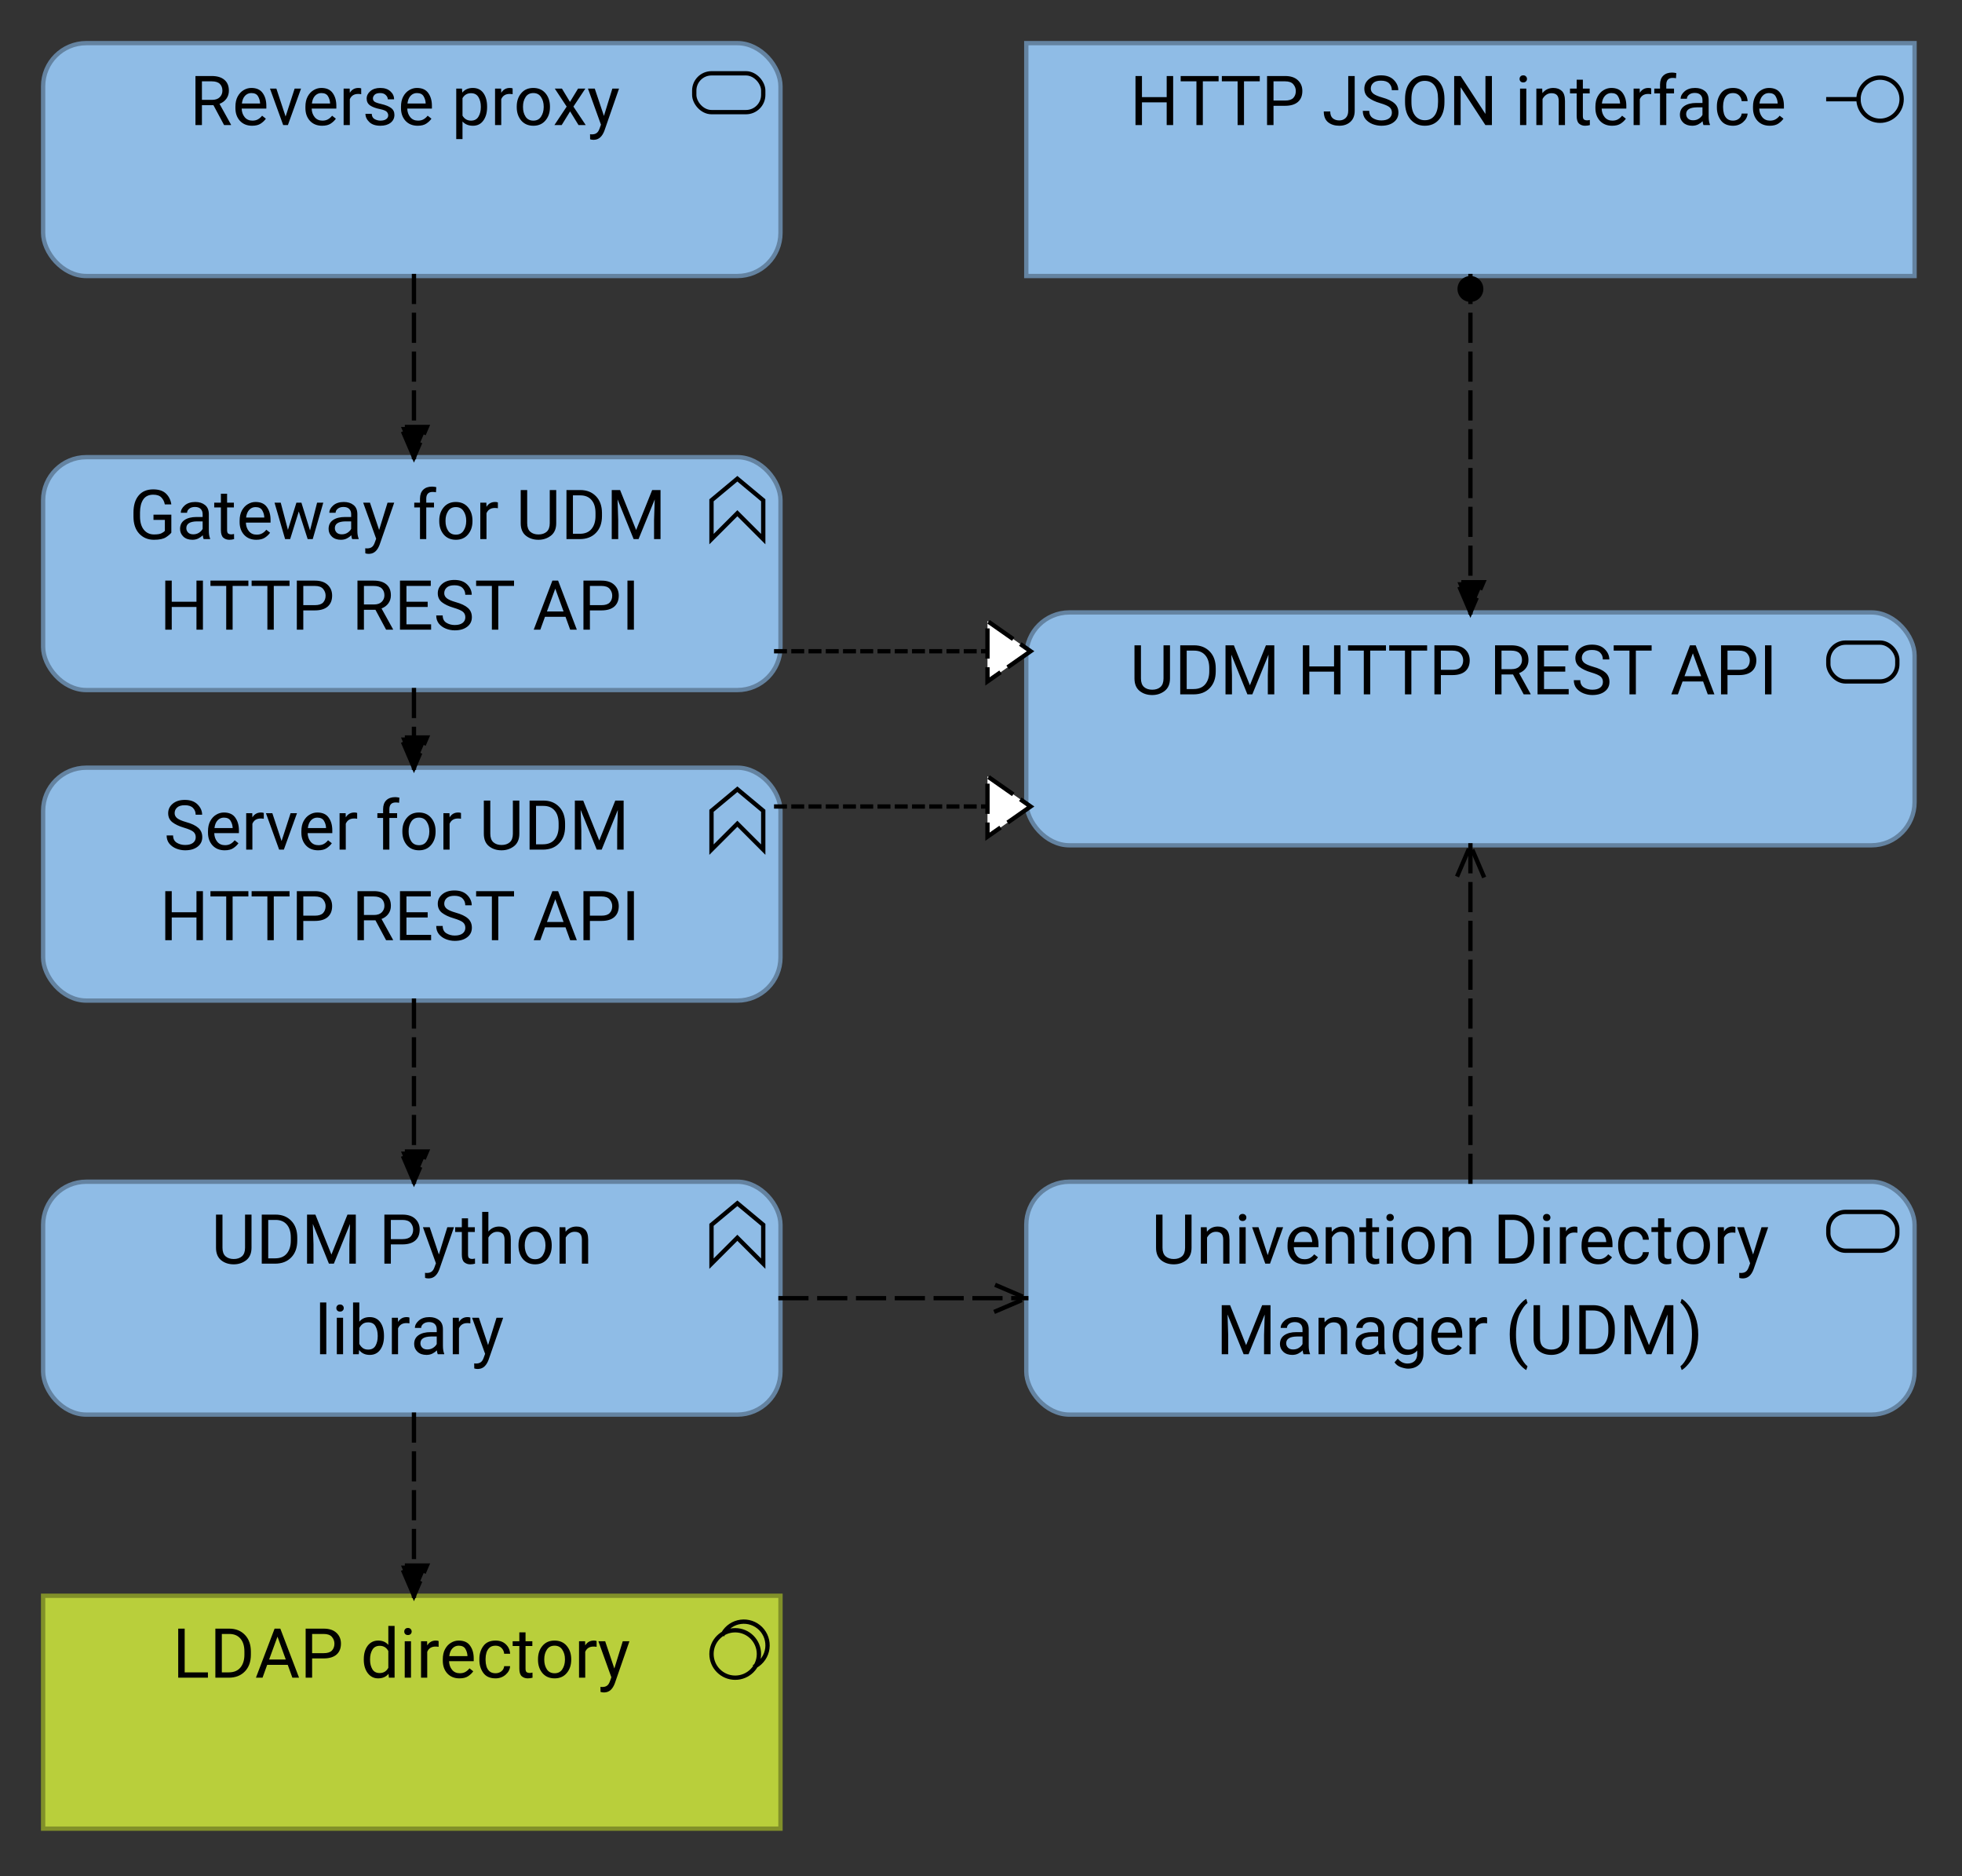 <?xml version="1.0" encoding="UTF-8"?>
<!DOCTYPE svg PUBLIC '-//W3C//DTD SVG 1.0//EN'
          'http://www.w3.org/TR/2001/REC-SVG-20010904/DTD/svg10.dtd'>
<svg fill-opacity="1" xmlns:xlink="http://www.w3.org/1999/xlink" color-rendering="auto" color-interpolation="auto" text-rendering="auto" stroke="black" stroke-linecap="square" stroke-miterlimit="10" shape-rendering="auto" stroke-opacity="1" fill="black" stroke-dasharray="none" font-weight="normal" stroke-width="1" viewBox="0 0 455 435" xmlns="http://www.w3.org/2000/svg" font-family="'Dialog'" font-style="normal" stroke-linejoin="miter" font-size="12px" stroke-dashoffset="0" image-rendering="auto"
><rect x="0" y="0" width="455" height="435" fill="#333333" stroke="none"/><!--Generated by Archi with Batik SVG Generator--><defs id="genericDefs"
  /><g
  ><defs id="defs1"
    ><clipPath clipPathUnits="userSpaceOnUse" id="clipPath1"
      ><path d="M9 9 L183 9 L183 66 L9 66 L9 9 Z"
      /></clipPath
      ><clipPath clipPathUnits="userSpaceOnUse" id="clipPath2"
      ><path d="M43 13 L148 13 L148 36 L43 36 L43 13 Z"
      /></clipPath
      ><clipPath clipPathUnits="userSpaceOnUse" id="clipPath3"
      ><path d="M9 105 L183 105 L183 162 L9 162 L9 105 Z"
      /></clipPath
      ><clipPath clipPathUnits="userSpaceOnUse" id="clipPath4"
      ><path d="M29 109 L162 109 L162 153 L29 153 L29 109 Z"
      /></clipPath
      ><clipPath clipPathUnits="userSpaceOnUse" id="clipPath5"
      ><path d="M9 177 L183 177 L183 234 L9 234 L9 177 Z"
      /></clipPath
      ><clipPath clipPathUnits="userSpaceOnUse" id="clipPath6"
      ><path d="M36 181 L155 181 L155 225 L36 225 L36 181 Z"
      /></clipPath
      ><clipPath clipPathUnits="userSpaceOnUse" id="clipPath7"
      ><path d="M237 141 L446 141 L446 198 L237 198 L237 141 Z"
      /></clipPath
      ><clipPath clipPathUnits="userSpaceOnUse" id="clipPath8"
      ><path d="M261 145 L421 145 L421 168 L261 168 L261 145 Z"
      /></clipPath
      ><clipPath clipPathUnits="userSpaceOnUse" id="clipPath9"
      ><path d="M237 273 L446 273 L446 330 L237 330 L237 273 Z"
      /></clipPath
      ><clipPath clipPathUnits="userSpaceOnUse" id="clipPath10"
      ><path d="M266 277 L417 277 L417 321 L266 321 L266 277 Z"
      /></clipPath
      ><clipPath clipPathUnits="userSpaceOnUse" id="clipPath11"
      ><path d="M9 369 L183 369 L183 426 L9 426 L9 369 Z"
      /></clipPath
      ><clipPath clipPathUnits="userSpaceOnUse" id="clipPath12"
      ><path d="M39 373 L152 373 L152 396 L39 396 L39 373 Z"
      /></clipPath
      ><clipPath clipPathUnits="userSpaceOnUse" id="clipPath13"
      ><path d="M9 273 L183 273 L183 330 L9 330 L9 273 Z"
      /></clipPath
      ><clipPath clipPathUnits="userSpaceOnUse" id="clipPath14"
      ><path d="M48 277 L143 277 L143 321 L48 321 L48 277 Z"
      /></clipPath
      ><clipPath clipPathUnits="userSpaceOnUse" id="clipPath15"
      ><path d="M237 9 L446 9 L446 66 L237 66 L237 9 Z"
      /></clipPath
      ><clipPath clipPathUnits="userSpaceOnUse" id="clipPath16"
      ><path d="M261 13 L422 13 L422 36 L261 36 L261 13 Z"
      /></clipPath
      ><clipPath clipPathUnits="userSpaceOnUse" id="clipPath17"
      ><path d="M81 53 L112 53 L112 119 L81 119 L81 53 Z"
      /></clipPath
      ><clipPath clipPathUnits="userSpaceOnUse" id="clipPath18"
      ><path d="M91 97 L102 97 L102 109 L91 109 L91 97 Z"
      /></clipPath
      ><clipPath clipPathUnits="userSpaceOnUse" id="clipPath19"
      ><path d="M169 132 L252 132 L252 171 L169 171 L169 132 Z"
      /></clipPath
      ><clipPath clipPathUnits="userSpaceOnUse" id="clipPath20"
      ><path d="M227 142 L242 142 L242 161 L227 161 L227 142 Z"
      /></clipPath
      ><clipPath clipPathUnits="userSpaceOnUse" id="clipPath21"
      ><path d="M81 149 L112 149 L112 191 L81 191 L81 149 Z"
      /></clipPath
      ><clipPath clipPathUnits="userSpaceOnUse" id="clipPath22"
      ><path d="M91 169 L102 169 L102 181 L91 181 L91 169 Z"
      /></clipPath
      ><clipPath clipPathUnits="userSpaceOnUse" id="clipPath23"
      ><path d="M169 168 L252 168 L252 207 L169 207 L169 168 Z"
      /></clipPath
      ><clipPath clipPathUnits="userSpaceOnUse" id="clipPath24"
      ><path d="M227 178 L242 178 L242 197 L227 197 L227 178 Z"
      /></clipPath
      ><clipPath clipPathUnits="userSpaceOnUse" id="clipPath25"
      ><path d="M81 221 L112 221 L112 287 L81 287 L81 221 Z"
      /></clipPath
      ><clipPath clipPathUnits="userSpaceOnUse" id="clipPath26"
      ><path d="M91 265 L102 265 L102 277 L91 277 L91 265 Z"
      /></clipPath
      ><clipPath clipPathUnits="userSpaceOnUse" id="clipPath27"
      ><path d="M326 184 L357 184 L357 286 L326 286 L326 184 Z"
      /></clipPath
      ><clipPath clipPathUnits="userSpaceOnUse" id="clipPath28"
      ><path d="M336 194 L347 194 L347 206 L336 206 L336 194 Z"
      /></clipPath
      ><clipPath clipPathUnits="userSpaceOnUse" id="clipPath29"
      ><path d="M326 53 L357 53 L357 155 L326 155 L326 53 Z"
      /></clipPath
      ><clipPath clipPathUnits="userSpaceOnUse" id="clipPath30"
      ><path d="M337 63 L346 63 L346 72 L337 72 L337 63 Z"
      /></clipPath
      ><clipPath clipPathUnits="userSpaceOnUse" id="clipPath31"
      ><path d="M336 133 L347 133 L347 145 L336 145 L336 133 Z"
      /></clipPath
      ><clipPath clipPathUnits="userSpaceOnUse" id="clipPath32"
      ><path d="M170 286 L251 286 L251 317 L170 317 L170 286 Z"
      /></clipPath
      ><clipPath clipPathUnits="userSpaceOnUse" id="clipPath33"
      ><path d="M229 296 L241 296 L241 307 L229 307 L229 296 Z"
      /></clipPath
      ><clipPath clipPathUnits="userSpaceOnUse" id="clipPath34"
      ><path d="M81 317 L112 317 L112 383 L81 383 L81 317 Z"
      /></clipPath
      ><clipPath clipPathUnits="userSpaceOnUse" id="clipPath35"
      ><path d="M91 361 L102 361 L102 373 L91 373 L91 361 Z"
      /></clipPath
    ></defs
    ><g font-size="16px" fill="rgb(143,188,230)" text-rendering="optimizeLegibility" font-family="'Roboto'" stroke-linejoin="round" stroke="rgb(143,188,230)" stroke-width="0" stroke-miterlimit="0"
    ><rect x="10" y="10" clip-path="url(#clipPath1)" width="171" rx="10" ry="10" height="54" stroke="none"
    /></g
    ><g fill="rgb(100,131,161)" text-rendering="optimizeLegibility" font-size="16px" font-family="'Roboto'" stroke-linecap="butt" stroke="rgb(100,131,161)"
    ><rect x="10" y="10" clip-path="url(#clipPath1)" fill="none" width="171" rx="10" ry="10" height="54"
      /><rect x="161" y="17" clip-path="url(#clipPath1)" fill="none" width="16" rx="4" ry="4" height="9" stroke="black"
      /><path fill="black" d="M51.969 29 L49.5 24.391 L46.828 24.391 L46.828 29 L45.328 29 L45.328 17.625 L49.094 17.625 Q51 17.625 52.031 18.5 Q53.078 19.375 53.078 21.031 Q53.078 22.094 52.5 22.891 Q51.922 23.688 50.906 24.078 L53.578 28.906 L53.578 29 L51.969 29 ZM46.828 18.859 L46.828 23.156 L49.141 23.156 Q50.344 23.156 50.953 22.547 Q51.578 21.922 51.578 21.031 Q51.578 20.047 50.984 19.453 Q50.391 18.859 49.094 18.859 L46.828 18.859 ZM61.656 27.516 Q61.234 28.141 60.469 28.656 Q59.719 29.156 58.469 29.156 Q56.703 29.156 55.641 28.016 Q54.594 26.859 54.594 25.062 L54.594 24.734 Q54.594 23.359 55.109 22.391 Q55.641 21.406 56.484 20.906 Q57.328 20.391 58.281 20.391 Q60.094 20.391 60.922 21.578 Q61.766 22.75 61.766 24.531 L61.766 25.172 L56.047 25.172 Q56.078 26.344 56.734 27.156 Q57.391 27.969 58.547 27.969 Q59.312 27.969 59.844 27.656 Q60.375 27.344 60.781 26.828 L61.656 27.516 ZM58.281 21.578 Q57.422 21.578 56.828 22.203 Q56.234 22.828 56.094 24 L60.312 24 L60.312 23.891 Q60.266 23.047 59.828 22.312 Q59.391 21.578 58.281 21.578 ZM69.812 20.547 L66.766 29 L65.672 29 L62.609 20.547 L64.094 20.547 L66.234 27.016 L68.328 20.547 L69.812 20.547 ZM77.891 27.516 Q77.469 28.141 76.703 28.656 Q75.953 29.156 74.703 29.156 Q72.938 29.156 71.875 28.016 Q70.828 26.859 70.828 25.062 L70.828 24.734 Q70.828 23.359 71.344 22.391 Q71.875 21.406 72.719 20.906 Q73.562 20.391 74.516 20.391 Q76.328 20.391 77.156 21.578 Q78 22.75 78 24.531 L78 25.172 L72.281 25.172 Q72.312 26.344 72.969 27.156 Q73.625 27.969 74.781 27.969 Q75.547 27.969 76.078 27.656 Q76.609 27.344 77.016 26.828 L77.891 27.516 ZM74.516 21.578 Q73.656 21.578 73.062 22.203 Q72.469 22.828 72.328 24 L76.547 24 L76.547 23.891 Q76.5 23.047 76.062 22.312 Q75.625 21.578 74.516 21.578 ZM83.062 21.781 Q81.641 21.781 81.125 23 L81.125 29 L79.688 29 L79.688 20.547 L81.094 20.547 L81.125 21.516 Q81.812 20.391 83.125 20.391 Q83.531 20.391 83.766 20.5 L83.766 21.844 Q83.438 21.781 83.062 21.781 ZM90.031 26.75 Q90.031 26.297 89.688 25.922 Q89.344 25.547 88.125 25.297 Q86.703 25.016 85.859 24.469 Q85.031 23.906 85.031 22.859 Q85.031 21.859 85.891 21.125 Q86.75 20.391 88.172 20.391 Q89.688 20.391 90.531 21.172 Q91.391 21.938 91.391 23.031 L89.938 23.031 Q89.938 22.5 89.469 22.047 Q89.016 21.578 88.172 21.578 Q87.266 21.578 86.875 21.969 Q86.484 22.359 86.484 22.828 Q86.484 23.281 86.844 23.562 Q87.219 23.844 88.391 24.109 Q89.953 24.469 90.703 25.047 Q91.469 25.609 91.469 26.641 Q91.469 27.766 90.578 28.469 Q89.688 29.156 88.203 29.156 Q86.531 29.156 85.641 28.297 Q84.75 27.438 84.75 26.391 L86.203 26.391 Q86.25 27.281 86.891 27.625 Q87.531 27.969 88.203 27.969 Q89.094 27.969 89.562 27.625 Q90.031 27.281 90.031 26.75 ZM100.055 27.516 Q99.633 28.141 98.867 28.656 Q98.117 29.156 96.867 29.156 Q95.102 29.156 94.039 28.016 Q92.992 26.859 92.992 25.062 L92.992 24.734 Q92.992 23.359 93.508 22.391 Q94.039 21.406 94.883 20.906 Q95.727 20.391 96.68 20.391 Q98.492 20.391 99.32 21.578 Q100.164 22.75 100.164 24.531 L100.164 25.172 L94.445 25.172 Q94.477 26.344 95.133 27.156 Q95.789 27.969 96.945 27.969 Q97.711 27.969 98.242 27.656 Q98.773 27.344 99.18 26.828 L100.055 27.516 ZM96.68 21.578 Q95.82 21.578 95.227 22.203 Q94.633 22.828 94.492 24 L98.711 24 L98.711 23.891 Q98.664 23.047 98.227 22.312 Q97.789 21.578 96.68 21.578 ZM109.68 29.156 Q108.148 29.156 107.258 28.172 L107.258 32.25 L105.805 32.25 L105.805 20.547 L107.133 20.547 L107.211 21.469 Q108.102 20.391 109.648 20.391 Q111.258 20.391 112.102 21.578 Q112.961 22.766 112.961 24.703 L112.961 24.859 Q112.961 26.719 112.102 27.938 Q111.242 29.156 109.68 29.156 ZM109.227 21.609 Q107.914 21.609 107.258 22.766 L107.258 26.812 Q107.93 27.969 109.242 27.969 Q110.414 27.969 110.961 27.047 Q111.508 26.125 111.508 24.859 L111.508 24.703 Q111.508 23.438 110.961 22.531 Q110.414 21.609 109.227 21.609 ZM118.18 21.781 Q116.758 21.781 116.242 23 L116.242 29 L114.805 29 L114.805 20.547 L116.211 20.547 L116.242 21.516 Q116.93 20.391 118.242 20.391 Q118.648 20.391 118.883 20.5 L118.883 21.844 Q118.555 21.781 118.18 21.781 ZM119.836 24.688 Q119.836 22.844 120.867 21.625 Q121.898 20.391 123.664 20.391 Q125.445 20.391 126.477 21.594 Q127.508 22.797 127.539 24.609 L127.539 24.859 Q127.539 26.703 126.492 27.938 Q125.461 29.156 123.695 29.156 Q121.914 29.156 120.867 27.938 Q119.836 26.703 119.836 24.859 L119.836 24.688 ZM121.289 24.859 Q121.289 26.125 121.883 27.047 Q122.477 27.969 123.695 27.969 Q124.867 27.969 125.461 27.062 Q126.07 26.141 126.086 24.891 L126.086 24.688 Q126.086 23.438 125.477 22.516 Q124.883 21.578 123.68 21.578 Q122.477 21.578 121.883 22.516 Q121.289 23.438 121.289 24.688 L121.289 24.859 ZM130.32 20.547 L132.18 23.625 L134.055 20.547 L135.742 20.547 L132.977 24.719 L135.836 29 L134.164 29 L132.211 25.828 L130.258 29 L128.57 29 L131.414 24.719 L128.664 20.547 L130.32 20.547 ZM140.164 30.312 Q139.414 32.297 137.898 32.406 L137.664 32.422 Q137.195 32.422 136.852 32.297 L136.836 31.125 L137.227 31.156 Q137.961 31.156 138.367 30.844 Q138.789 30.547 139.055 29.766 L139.367 28.906 L136.352 20.547 L137.93 20.547 L140.055 26.875 L142.008 20.547 L143.555 20.547 L140.164 30.312 Z" clip-path="url(#clipPath2)" stroke="none"
      /><rect x="10" y="106" clip-path="url(#clipPath3)" fill="rgb(143,188,230)" width="171" rx="10" ry="10" height="54" stroke="none"
      /><rect x="10" y="106" clip-path="url(#clipPath3)" fill="none" width="171" rx="10" ry="10" height="54"
      /><polygon fill="none" clip-path="url(#clipPath3)" points=" 165 125 165 116 171 111 177 116 177 125 171 119" stroke="black"
      /><path fill="black" d="M39.734 119.328 L39.734 123.5 Q39.406 123.969 38.5 124.562 Q37.609 125.156 35.703 125.156 Q33.625 125.156 32.281 123.734 Q30.953 122.297 30.953 119.75 L30.953 118.859 Q30.953 116.328 32.141 114.906 Q33.328 113.469 35.531 113.469 Q37.484 113.469 38.5 114.453 Q39.516 115.438 39.734 116.953 L38.219 116.953 Q38.062 116.031 37.453 115.375 Q36.844 114.703 35.531 114.703 Q33.969 114.703 33.219 115.812 Q32.484 116.906 32.469 118.812 L32.469 119.75 Q32.469 121.719 33.359 122.828 Q34.25 123.922 35.719 123.922 Q36.922 123.922 37.453 123.641 Q38 123.359 38.234 123.094 L38.234 120.547 L35.594 120.547 L35.594 119.328 L39.734 119.328 ZM47.227 125 Q47.086 124.688 47.023 124.109 Q46.617 124.531 46.008 124.844 Q45.398 125.156 44.617 125.156 Q43.32 125.156 42.539 124.438 Q41.758 123.703 41.758 122.641 Q41.758 121.281 42.789 120.578 Q43.82 119.875 45.555 119.875 L46.992 119.875 L46.992 119.203 Q46.992 118.453 46.539 118 Q46.086 117.547 45.211 117.547 Q44.383 117.547 43.883 117.953 Q43.383 118.359 43.383 118.891 L41.93 118.891 Q41.93 117.984 42.836 117.188 Q43.758 116.391 45.289 116.391 Q46.664 116.391 47.539 117.094 Q48.43 117.797 48.43 119.219 L48.43 123.016 Q48.43 124.188 48.727 124.875 L48.727 125 L47.227 125 ZM44.82 123.891 Q45.602 123.891 46.18 123.5 Q46.758 123.109 46.992 122.625 L46.992 120.891 L45.648 120.891 Q43.211 120.938 43.211 122.453 Q43.211 123.047 43.617 123.469 Q44.023 123.891 44.82 123.891 ZM54.289 125 Q53.789 125.156 53.164 125.156 Q52.367 125.156 51.789 124.672 Q51.227 124.172 51.227 122.891 L51.227 117.656 L49.68 117.656 L49.68 116.547 L51.227 116.547 L51.227 114.484 L52.664 114.484 L52.664 116.547 L54.242 116.547 L54.242 117.656 L52.664 117.656 L52.664 122.906 Q52.664 123.547 52.945 123.734 Q53.227 123.906 53.602 123.906 Q53.867 123.906 54.273 123.812 L54.289 125 ZM62.633 123.516 Q62.211 124.141 61.445 124.656 Q60.695 125.156 59.445 125.156 Q57.68 125.156 56.617 124.016 Q55.57 122.859 55.57 121.062 L55.57 120.734 Q55.57 119.359 56.086 118.391 Q56.617 117.406 57.461 116.906 Q58.305 116.391 59.258 116.391 Q61.07 116.391 61.898 117.578 Q62.742 118.75 62.742 120.531 L62.742 121.172 L57.023 121.172 Q57.055 122.344 57.711 123.156 Q58.367 123.969 59.523 123.969 Q60.289 123.969 60.82 123.656 Q61.352 123.344 61.758 122.828 L62.633 123.516 ZM59.258 117.578 Q58.398 117.578 57.805 118.203 Q57.211 118.828 57.07 120 L61.289 120 L61.289 119.891 Q61.242 119.047 60.805 118.312 Q60.367 117.578 59.258 117.578 ZM74.977 116.547 L72.523 125 L71.352 125 L69.289 118.594 L67.289 125 L66.117 125 L63.664 116.547 L65.102 116.547 L66.773 122.859 L68.742 116.547 L69.898 116.547 L71.898 122.984 L73.539 116.547 L74.977 116.547 ZM81.672 125 Q81.531 124.688 81.469 124.109 Q81.062 124.531 80.453 124.844 Q79.844 125.156 79.062 125.156 Q77.766 125.156 76.984 124.438 Q76.203 123.703 76.203 122.641 Q76.203 121.281 77.234 120.578 Q78.266 119.875 80 119.875 L81.438 119.875 L81.438 119.203 Q81.438 118.453 80.984 118 Q80.531 117.547 79.656 117.547 Q78.828 117.547 78.328 117.953 Q77.828 118.359 77.828 118.891 L76.375 118.891 Q76.375 117.984 77.281 117.188 Q78.203 116.391 79.734 116.391 Q81.109 116.391 81.984 117.094 Q82.875 117.797 82.875 119.219 L82.875 123.016 Q82.875 124.188 83.172 124.875 L83.172 125 L81.672 125 ZM79.266 123.891 Q80.047 123.891 80.625 123.5 Q81.203 123.109 81.438 122.625 L81.438 120.891 L80.094 120.891 Q77.656 120.938 77.656 122.453 Q77.656 123.047 78.062 123.469 Q78.469 123.891 79.266 123.891 ZM88.031 126.312 Q87.281 128.297 85.766 128.406 L85.531 128.422 Q85.062 128.422 84.719 128.297 L84.703 127.125 L85.094 127.156 Q85.828 127.156 86.234 126.844 Q86.656 126.547 86.922 125.766 L87.234 124.906 L84.219 116.547 L85.797 116.547 L87.922 122.875 L89.875 116.547 L91.422 116.547 L88.031 126.312 ZM100.648 117.656 L98.852 117.656 L98.852 125 L97.398 125 L97.398 117.656 L96.07 117.656 L96.07 116.547 L97.398 116.547 L97.398 115.594 Q97.414 114.25 98.148 113.547 Q98.898 112.828 100.18 112.828 Q100.648 112.828 101.18 112.953 L101.102 114.141 Q100.773 114.062 100.32 114.062 Q98.867 114.062 98.852 115.609 L98.852 116.547 L100.648 116.547 L100.648 117.656 ZM101.867 120.688 Q101.867 118.844 102.898 117.625 Q103.93 116.391 105.695 116.391 Q107.477 116.391 108.508 117.594 Q109.539 118.797 109.57 120.609 L109.57 120.859 Q109.57 122.703 108.523 123.938 Q107.492 125.156 105.727 125.156 Q103.945 125.156 102.898 123.938 Q101.867 122.703 101.867 120.859 L101.867 120.688 ZM103.32 120.859 Q103.32 122.125 103.914 123.047 Q104.508 123.969 105.727 123.969 Q106.898 123.969 107.492 123.062 Q108.102 122.141 108.117 120.891 L108.117 120.688 Q108.117 119.438 107.508 118.516 Q106.914 117.578 105.711 117.578 Q104.508 117.578 103.914 118.516 Q103.32 119.438 103.32 120.688 L103.32 120.859 ZM114.758 117.781 Q113.336 117.781 112.82 119 L112.82 125 L111.383 125 L111.383 116.547 L112.789 116.547 L112.82 117.516 Q113.508 116.391 114.82 116.391 Q115.227 116.391 115.461 116.5 L115.461 117.844 Q115.133 117.781 114.758 117.781 ZM127.492 113.625 L128.992 113.625 L128.992 121.312 Q128.992 123.234 127.758 124.203 Q126.523 125.156 124.867 125.156 Q123.133 125.156 121.945 124.203 Q120.758 123.234 120.758 121.312 L120.758 113.625 L122.258 113.625 L122.258 121.312 Q122.258 122.656 122.977 123.297 Q123.695 123.922 124.867 123.922 Q126.055 123.922 126.773 123.297 Q127.492 122.656 127.492 121.312 L127.492 113.625 ZM131.367 125 L131.367 113.625 L134.586 113.625 Q136.82 113.625 138.211 115.062 Q139.602 116.5 139.602 118.969 L139.602 119.656 Q139.602 122.125 138.195 123.562 Q136.805 125 134.445 125 L131.367 125 ZM132.867 114.859 L132.867 123.766 L134.445 123.766 Q136.258 123.766 137.18 122.641 Q138.102 121.516 138.102 119.656 L138.102 118.953 Q138.102 117 137.18 115.938 Q136.258 114.859 134.586 114.859 L132.867 114.859 ZM147.523 122.891 L151.242 113.625 L153.18 113.625 L153.18 125 L151.68 125 L151.68 120.562 L151.836 115.797 L148.086 125 L146.945 125 L143.211 115.781 L143.367 120.562 L143.367 125 L141.867 125 L141.867 113.625 L143.805 113.625 L147.523 122.891 Z" clip-path="url(#clipPath4)" stroke="none"
      /><path fill="black" d="M45.562 146 L45.562 140.734 L39.828 140.734 L39.828 146 L38.328 146 L38.328 134.625 L39.828 134.625 L39.828 139.516 L45.562 139.516 L45.562 134.625 L47.062 134.625 L47.062 146 L45.562 146 ZM48.805 135.859 L48.805 134.625 L57.602 134.625 L57.602 135.859 L53.945 135.859 L53.945 146 L52.461 146 L52.461 135.859 L48.805 135.859 ZM58.352 135.859 L58.352 134.625 L67.148 134.625 L67.148 135.859 L63.492 135.859 L63.492 146 L62.008 146 L62.008 135.859 L58.352 135.859 ZM70.336 141.531 L70.336 146 L68.836 146 L68.836 134.625 L73.023 134.625 Q74.961 134.625 75.992 135.609 Q77.023 136.578 77.023 138.094 Q77.023 139.734 75.992 140.641 Q74.961 141.531 73.023 141.531 L70.336 141.531 ZM70.336 135.859 L70.336 140.312 L73.023 140.312 Q74.352 140.312 74.93 139.703 Q75.508 139.078 75.508 138.109 Q75.508 137.234 74.93 136.547 Q74.352 135.859 73.023 135.859 L70.336 135.859 ZM89.539 146 L87.07 141.391 L84.398 141.391 L84.398 146 L82.898 146 L82.898 134.625 L86.664 134.625 Q88.57 134.625 89.602 135.5 Q90.648 136.375 90.648 138.031 Q90.648 139.094 90.07 139.891 Q89.492 140.688 88.477 141.078 L91.148 145.906 L91.148 146 L89.539 146 ZM84.398 135.859 L84.398 140.156 L86.711 140.156 Q87.914 140.156 88.523 139.547 Q89.148 138.922 89.148 138.031 Q89.148 137.047 88.555 136.453 Q87.961 135.859 86.664 135.859 L84.398 135.859 ZM92.758 146 L92.758 134.625 L99.898 134.625 L99.898 135.859 L94.258 135.859 L94.258 139.516 L99.18 139.516 L99.18 140.734 L94.258 140.734 L94.258 144.766 L99.977 144.766 L99.977 146 L92.758 146 ZM107.914 143.125 Q107.914 142.344 107.383 141.875 Q106.852 141.406 105.164 140.906 Q103.477 140.406 102.492 139.641 Q101.523 138.875 101.523 137.562 Q101.523 136.234 102.57 135.359 Q103.633 134.469 105.383 134.469 Q107.305 134.469 108.352 135.531 Q109.398 136.578 109.398 137.906 L107.898 137.906 Q107.898 136.953 107.273 136.328 Q106.664 135.703 105.383 135.703 Q104.18 135.703 103.602 136.234 Q103.023 136.75 103.023 137.547 Q103.023 138.25 103.633 138.734 Q104.258 139.203 105.633 139.594 Q107.617 140.141 108.523 140.969 Q109.43 141.781 109.43 143.109 Q109.43 144.5 108.336 145.328 Q107.258 146.156 105.461 146.156 Q104.414 146.156 103.414 145.766 Q102.43 145.375 101.789 144.609 Q101.164 143.828 101.164 142.703 L102.664 142.703 Q102.664 143.859 103.508 144.391 Q104.367 144.922 105.461 144.922 Q106.633 144.922 107.273 144.438 Q107.914 143.953 107.914 143.125 ZM110.414 135.859 L110.414 134.625 L119.211 134.625 L119.211 135.859 L115.555 135.859 L115.555 146 L114.07 146 L114.07 135.859 L110.414 135.859 ZM123.773 146 L128.102 134.625 L129.43 134.625 L133.773 146 L132.227 146 L131.148 143.016 L126.383 143.016 L125.305 146 L123.773 146 ZM126.836 141.781 L130.695 141.781 L128.773 136.484 L126.836 141.781 ZM136.805 141.531 L136.805 146 L135.305 146 L135.305 134.625 L139.492 134.625 Q141.43 134.625 142.461 135.609 Q143.492 136.578 143.492 138.094 Q143.492 139.734 142.461 140.641 Q141.43 141.531 139.492 141.531 L136.805 141.531 ZM136.805 135.859 L136.805 140.312 L139.492 140.312 Q140.82 140.312 141.398 139.703 Q141.977 139.078 141.977 138.109 Q141.977 137.234 141.398 136.547 Q140.82 135.859 139.492 135.859 L136.805 135.859 ZM147.008 134.625 L147.008 146 L145.508 146 L145.508 134.625 L147.008 134.625 Z" clip-path="url(#clipPath4)" stroke="none"
      /><rect x="10" y="178" clip-path="url(#clipPath5)" fill="rgb(143,188,230)" width="171" rx="10" ry="10" height="54" stroke="none"
      /><rect x="10" y="178" clip-path="url(#clipPath5)" fill="none" width="171" rx="10" ry="10" height="54"
      /><polygon fill="none" clip-path="url(#clipPath5)" points=" 165 197 165 188 171 183 177 188 177 197 171 191" stroke="black"
      /><path fill="black" d="M45.391 194.125 Q45.391 193.344 44.859 192.875 Q44.328 192.406 42.641 191.906 Q40.953 191.406 39.969 190.641 Q39 189.875 39 188.562 Q39 187.234 40.047 186.359 Q41.109 185.469 42.859 185.469 Q44.781 185.469 45.828 186.531 Q46.875 187.578 46.875 188.906 L45.375 188.906 Q45.375 187.953 44.75 187.328 Q44.141 186.703 42.859 186.703 Q41.656 186.703 41.078 187.234 Q40.5 187.75 40.5 188.547 Q40.5 189.25 41.109 189.734 Q41.734 190.203 43.109 190.594 Q45.094 191.141 46 191.969 Q46.906 192.781 46.906 194.109 Q46.906 195.5 45.812 196.328 Q44.734 197.156 42.938 197.156 Q41.891 197.156 40.891 196.766 Q39.906 196.375 39.266 195.609 Q38.641 194.828 38.641 193.703 L40.141 193.703 Q40.141 194.859 40.984 195.391 Q41.844 195.922 42.938 195.922 Q44.109 195.922 44.75 195.438 Q45.391 194.953 45.391 194.125 ZM55.297 195.516 Q54.875 196.141 54.109 196.656 Q53.359 197.156 52.109 197.156 Q50.344 197.156 49.281 196.016 Q48.234 194.859 48.234 193.062 L48.234 192.734 Q48.234 191.359 48.75 190.391 Q49.281 189.406 50.125 188.906 Q50.969 188.391 51.922 188.391 Q53.734 188.391 54.562 189.578 Q55.406 190.75 55.406 192.531 L55.406 193.172 L49.688 193.172 Q49.719 194.344 50.375 195.156 Q51.031 195.969 52.188 195.969 Q52.953 195.969 53.484 195.656 Q54.016 195.344 54.422 194.828 L55.297 195.516 ZM51.922 189.578 Q51.062 189.578 50.469 190.203 Q49.875 190.828 49.734 192 L53.953 192 L53.953 191.891 Q53.906 191.047 53.469 190.312 Q53.031 189.578 51.922 189.578 ZM60.469 189.781 Q59.047 189.781 58.531 191 L58.531 197 L57.094 197 L57.094 188.547 L58.5 188.547 L58.531 189.516 Q59.219 188.391 60.531 188.391 Q60.938 188.391 61.172 188.5 L61.172 189.844 Q60.844 189.781 60.469 189.781 ZM68.875 188.547 L65.828 197 L64.734 197 L61.672 188.547 L63.156 188.547 L65.297 195.016 L67.391 188.547 L68.875 188.547 ZM76.953 195.516 Q76.531 196.141 75.766 196.656 Q75.016 197.156 73.766 197.156 Q72 197.156 70.938 196.016 Q69.891 194.859 69.891 193.062 L69.891 192.734 Q69.891 191.359 70.406 190.391 Q70.938 189.406 71.781 188.906 Q72.625 188.391 73.578 188.391 Q75.391 188.391 76.219 189.578 Q77.062 190.75 77.062 192.531 L77.062 193.172 L71.344 193.172 Q71.375 194.344 72.031 195.156 Q72.688 195.969 73.844 195.969 Q74.609 195.969 75.141 195.656 Q75.672 195.344 76.078 194.828 L76.953 195.516 ZM73.578 189.578 Q72.719 189.578 72.125 190.203 Q71.531 190.828 71.391 192 L75.609 192 L75.609 191.891 Q75.562 191.047 75.125 190.312 Q74.688 189.578 73.578 189.578 ZM82.125 189.781 Q80.703 189.781 80.188 191 L80.188 197 L78.75 197 L78.75 188.547 L80.156 188.547 L80.188 189.516 Q80.875 188.391 82.188 188.391 Q82.594 188.391 82.828 188.5 L82.828 189.844 Q82.5 189.781 82.125 189.781 ZM92.094 189.656 L90.297 189.656 L90.297 197 L88.844 197 L88.844 189.656 L87.516 189.656 L87.516 188.547 L88.844 188.547 L88.844 187.594 Q88.859 186.25 89.594 185.547 Q90.344 184.828 91.625 184.828 Q92.094 184.828 92.625 184.953 L92.547 186.141 Q92.219 186.062 91.766 186.062 Q90.312 186.062 90.297 187.609 L90.297 188.547 L92.094 188.547 L92.094 189.656 ZM93.312 192.688 Q93.312 190.844 94.344 189.625 Q95.375 188.391 97.141 188.391 Q98.922 188.391 99.953 189.594 Q100.984 190.797 101.016 192.609 L101.016 192.859 Q101.016 194.703 99.969 195.938 Q98.938 197.156 97.172 197.156 Q95.391 197.156 94.344 195.938 Q93.312 194.703 93.312 192.859 L93.312 192.688 ZM94.766 192.859 Q94.766 194.125 95.359 195.047 Q95.953 195.969 97.172 195.969 Q98.344 195.969 98.938 195.062 Q99.547 194.141 99.562 192.891 L99.562 192.688 Q99.562 191.438 98.953 190.516 Q98.359 189.578 97.156 189.578 Q95.953 189.578 95.359 190.516 Q94.766 191.438 94.766 192.688 L94.766 192.859 ZM106.203 189.781 Q104.781 189.781 104.266 191 L104.266 197 L102.828 197 L102.828 188.547 L104.234 188.547 L104.266 189.516 Q104.953 188.391 106.266 188.391 Q106.672 188.391 106.906 188.5 L106.906 189.844 Q106.578 189.781 106.203 189.781 ZM118.938 185.625 L120.438 185.625 L120.438 193.312 Q120.438 195.234 119.203 196.203 Q117.969 197.156 116.312 197.156 Q114.578 197.156 113.391 196.203 Q112.203 195.234 112.203 193.312 L112.203 185.625 L113.703 185.625 L113.703 193.312 Q113.703 194.656 114.422 195.297 Q115.141 195.922 116.312 195.922 Q117.5 195.922 118.219 195.297 Q118.938 194.656 118.938 193.312 L118.938 185.625 ZM122.812 197 L122.812 185.625 L126.031 185.625 Q128.266 185.625 129.656 187.062 Q131.047 188.5 131.047 190.969 L131.047 191.656 Q131.047 194.125 129.641 195.562 Q128.25 197 125.891 197 L122.812 197 ZM124.312 186.859 L124.312 195.766 L125.891 195.766 Q127.703 195.766 128.625 194.641 Q129.547 193.516 129.547 191.656 L129.547 190.953 Q129.547 189 128.625 187.938 Q127.703 186.859 126.031 186.859 L124.312 186.859 ZM138.969 194.891 L142.688 185.625 L144.625 185.625 L144.625 197 L143.125 197 L143.125 192.562 L143.281 187.797 L139.531 197 L138.391 197 L134.656 187.781 L134.812 192.562 L134.812 197 L133.312 197 L133.312 185.625 L135.25 185.625 L138.969 194.891 Z" clip-path="url(#clipPath6)" stroke="none"
      /><path fill="black" d="M45.562 218 L45.562 212.734 L39.828 212.734 L39.828 218 L38.328 218 L38.328 206.625 L39.828 206.625 L39.828 211.516 L45.562 211.516 L45.562 206.625 L47.062 206.625 L47.062 218 L45.562 218 ZM48.805 207.859 L48.805 206.625 L57.602 206.625 L57.602 207.859 L53.945 207.859 L53.945 218 L52.461 218 L52.461 207.859 L48.805 207.859 ZM58.352 207.859 L58.352 206.625 L67.148 206.625 L67.148 207.859 L63.492 207.859 L63.492 218 L62.008 218 L62.008 207.859 L58.352 207.859 ZM70.336 213.531 L70.336 218 L68.836 218 L68.836 206.625 L73.023 206.625 Q74.961 206.625 75.992 207.609 Q77.023 208.578 77.023 210.094 Q77.023 211.734 75.992 212.641 Q74.961 213.531 73.023 213.531 L70.336 213.531 ZM70.336 207.859 L70.336 212.312 L73.023 212.312 Q74.352 212.312 74.93 211.703 Q75.508 211.078 75.508 210.109 Q75.508 209.234 74.93 208.547 Q74.352 207.859 73.023 207.859 L70.336 207.859 ZM89.539 218 L87.07 213.391 L84.398 213.391 L84.398 218 L82.898 218 L82.898 206.625 L86.664 206.625 Q88.57 206.625 89.602 207.5 Q90.648 208.375 90.648 210.031 Q90.648 211.094 90.07 211.891 Q89.492 212.688 88.477 213.078 L91.148 217.906 L91.148 218 L89.539 218 ZM84.398 207.859 L84.398 212.156 L86.711 212.156 Q87.914 212.156 88.523 211.547 Q89.148 210.922 89.148 210.031 Q89.148 209.047 88.555 208.453 Q87.961 207.859 86.664 207.859 L84.398 207.859 ZM92.758 218 L92.758 206.625 L99.898 206.625 L99.898 207.859 L94.258 207.859 L94.258 211.516 L99.18 211.516 L99.18 212.734 L94.258 212.734 L94.258 216.766 L99.977 216.766 L99.977 218 L92.758 218 ZM107.914 215.125 Q107.914 214.344 107.383 213.875 Q106.852 213.406 105.164 212.906 Q103.477 212.406 102.492 211.641 Q101.523 210.875 101.523 209.562 Q101.523 208.234 102.57 207.359 Q103.633 206.469 105.383 206.469 Q107.305 206.469 108.352 207.531 Q109.398 208.578 109.398 209.906 L107.898 209.906 Q107.898 208.953 107.273 208.328 Q106.664 207.703 105.383 207.703 Q104.18 207.703 103.602 208.234 Q103.023 208.75 103.023 209.547 Q103.023 210.25 103.633 210.734 Q104.258 211.203 105.633 211.594 Q107.617 212.141 108.523 212.969 Q109.43 213.781 109.43 215.109 Q109.43 216.5 108.336 217.328 Q107.258 218.156 105.461 218.156 Q104.414 218.156 103.414 217.766 Q102.43 217.375 101.789 216.609 Q101.164 215.828 101.164 214.703 L102.664 214.703 Q102.664 215.859 103.508 216.391 Q104.367 216.922 105.461 216.922 Q106.633 216.922 107.273 216.438 Q107.914 215.953 107.914 215.125 ZM110.414 207.859 L110.414 206.625 L119.211 206.625 L119.211 207.859 L115.555 207.859 L115.555 218 L114.07 218 L114.07 207.859 L110.414 207.859 ZM123.773 218 L128.102 206.625 L129.43 206.625 L133.773 218 L132.227 218 L131.148 215.016 L126.383 215.016 L125.305 218 L123.773 218 ZM126.836 213.781 L130.695 213.781 L128.773 208.484 L126.836 213.781 ZM136.805 213.531 L136.805 218 L135.305 218 L135.305 206.625 L139.492 206.625 Q141.43 206.625 142.461 207.609 Q143.492 208.578 143.492 210.094 Q143.492 211.734 142.461 212.641 Q141.43 213.531 139.492 213.531 L136.805 213.531 ZM136.805 207.859 L136.805 212.312 L139.492 212.312 Q140.82 212.312 141.398 211.703 Q141.977 211.078 141.977 210.109 Q141.977 209.234 141.398 208.547 Q140.82 207.859 139.492 207.859 L136.805 207.859 ZM147.008 206.625 L147.008 218 L145.508 218 L145.508 206.625 L147.008 206.625 Z" clip-path="url(#clipPath6)" stroke="none"
      /><rect x="238" y="142" clip-path="url(#clipPath7)" fill="rgb(143,188,230)" width="206" rx="10" ry="10" height="54" stroke="none"
      /><rect x="238" y="142" clip-path="url(#clipPath7)" fill="none" width="206" rx="10" ry="10" height="54"
      /><rect x="424" y="149" clip-path="url(#clipPath7)" fill="none" width="16" rx="4" ry="4" height="9" stroke="black"
      /><path fill="black" d="M269.828 149.625 L271.328 149.625 L271.328 157.312 Q271.328 159.234 270.094 160.203 Q268.859 161.156 267.203 161.156 Q265.469 161.156 264.281 160.203 Q263.094 159.234 263.094 157.312 L263.094 149.625 L264.594 149.625 L264.594 157.312 Q264.594 158.656 265.312 159.297 Q266.031 159.922 267.203 159.922 Q268.391 159.922 269.109 159.297 Q269.828 158.656 269.828 157.312 L269.828 149.625 ZM273.703 161 L273.703 149.625 L276.922 149.625 Q279.156 149.625 280.547 151.062 Q281.938 152.5 281.938 154.969 L281.938 155.656 Q281.938 158.125 280.531 159.562 Q279.141 161 276.781 161 L273.703 161 ZM275.203 150.859 L275.203 159.766 L276.781 159.766 Q278.594 159.766 279.516 158.641 Q280.438 157.516 280.438 155.656 L280.438 154.953 Q280.438 153 279.516 151.938 Q278.594 150.859 276.922 150.859 L275.203 150.859 ZM289.859 158.891 L293.578 149.625 L295.516 149.625 L295.516 161 L294.016 161 L294.016 156.562 L294.172 151.797 L290.422 161 L289.281 161 L285.547 151.781 L285.703 156.562 L285.703 161 L284.203 161 L284.203 149.625 L286.141 149.625 L289.859 158.891 ZM309.375 161 L309.375 155.734 L303.641 155.734 L303.641 161 L302.141 161 L302.141 149.625 L303.641 149.625 L303.641 154.516 L309.375 154.516 L309.375 149.625 L310.875 149.625 L310.875 161 L309.375 161 ZM312.617 150.859 L312.617 149.625 L321.414 149.625 L321.414 150.859 L317.758 150.859 L317.758 161 L316.273 161 L316.273 150.859 L312.617 150.859 ZM322.164 150.859 L322.164 149.625 L330.961 149.625 L330.961 150.859 L327.305 150.859 L327.305 161 L325.82 161 L325.82 150.859 L322.164 150.859 ZM334.148 156.531 L334.148 161 L332.648 161 L332.648 149.625 L336.836 149.625 Q338.773 149.625 339.805 150.609 Q340.836 151.578 340.836 153.094 Q340.836 154.734 339.805 155.641 Q338.773 156.531 336.836 156.531 L334.148 156.531 ZM334.148 150.859 L334.148 155.312 L336.836 155.312 Q338.164 155.312 338.742 154.703 Q339.32 154.078 339.32 153.109 Q339.32 152.234 338.742 151.547 Q338.164 150.859 336.836 150.859 L334.148 150.859 ZM353.352 161 L350.883 156.391 L348.211 156.391 L348.211 161 L346.711 161 L346.711 149.625 L350.477 149.625 Q352.383 149.625 353.414 150.5 Q354.461 151.375 354.461 153.031 Q354.461 154.094 353.883 154.891 Q353.305 155.688 352.289 156.078 L354.961 160.906 L354.961 161 L353.352 161 ZM348.211 150.859 L348.211 155.156 L350.523 155.156 Q351.727 155.156 352.336 154.547 Q352.961 153.922 352.961 153.031 Q352.961 152.047 352.367 151.453 Q351.773 150.859 350.477 150.859 L348.211 150.859 ZM356.57 161 L356.57 149.625 L363.711 149.625 L363.711 150.859 L358.07 150.859 L358.07 154.516 L362.992 154.516 L362.992 155.734 L358.07 155.734 L358.07 159.766 L363.789 159.766 L363.789 161 L356.57 161 ZM371.727 158.125 Q371.727 157.344 371.195 156.875 Q370.664 156.406 368.977 155.906 Q367.289 155.406 366.305 154.641 Q365.336 153.875 365.336 152.562 Q365.336 151.234 366.383 150.359 Q367.445 149.469 369.195 149.469 Q371.117 149.469 372.164 150.531 Q373.211 151.578 373.211 152.906 L371.711 152.906 Q371.711 151.953 371.086 151.328 Q370.477 150.703 369.195 150.703 Q367.992 150.703 367.414 151.234 Q366.836 151.75 366.836 152.547 Q366.836 153.25 367.445 153.734 Q368.07 154.203 369.445 154.594 Q371.43 155.141 372.336 155.969 Q373.242 156.781 373.242 158.109 Q373.242 159.5 372.148 160.328 Q371.07 161.156 369.273 161.156 Q368.227 161.156 367.227 160.766 Q366.242 160.375 365.602 159.609 Q364.977 158.828 364.977 157.703 L366.477 157.703 Q366.477 158.859 367.32 159.391 Q368.18 159.922 369.273 159.922 Q370.445 159.922 371.086 159.438 Q371.727 158.953 371.727 158.125 ZM374.227 150.859 L374.227 149.625 L383.023 149.625 L383.023 150.859 L379.367 150.859 L379.367 161 L377.883 161 L377.883 150.859 L374.227 150.859 ZM387.586 161 L391.914 149.625 L393.242 149.625 L397.586 161 L396.039 161 L394.961 158.016 L390.195 158.016 L389.117 161 L387.586 161 ZM390.648 156.781 L394.508 156.781 L392.586 151.484 L390.648 156.781 ZM400.617 156.531 L400.617 161 L399.117 161 L399.117 149.625 L403.305 149.625 Q405.242 149.625 406.273 150.609 Q407.305 151.578 407.305 153.094 Q407.305 154.734 406.273 155.641 Q405.242 156.531 403.305 156.531 L400.617 156.531 ZM400.617 150.859 L400.617 155.312 L403.305 155.312 Q404.633 155.312 405.211 154.703 Q405.789 154.078 405.789 153.109 Q405.789 152.234 405.211 151.547 Q404.633 150.859 403.305 150.859 L400.617 150.859 ZM410.82 149.625 L410.82 161 L409.32 161 L409.32 149.625 L410.82 149.625 Z" clip-path="url(#clipPath8)" stroke="none"
      /><rect x="238" y="274" clip-path="url(#clipPath9)" fill="rgb(143,188,230)" width="206" rx="10" ry="10" height="54" stroke="none"
      /><rect x="238" y="274" clip-path="url(#clipPath9)" fill="none" width="206" rx="10" ry="10" height="54"
      /><rect x="424" y="281" clip-path="url(#clipPath9)" fill="none" width="16" rx="4" ry="4" height="9" stroke="black"
      /><path fill="black" d="M274.828 281.625 L276.328 281.625 L276.328 289.312 Q276.328 291.234 275.094 292.203 Q273.859 293.156 272.203 293.156 Q270.469 293.156 269.281 292.203 Q268.094 291.234 268.094 289.312 L268.094 281.625 L269.594 281.625 L269.594 289.312 Q269.594 290.656 270.312 291.297 Q271.031 291.922 272.203 291.922 Q273.391 291.922 274.109 291.297 Q274.828 290.656 274.828 289.312 L274.828 281.625 ZM281.984 285.609 Q281.297 285.609 280.766 285.984 Q280.234 286.359 279.922 286.953 L279.922 293 L278.484 293 L278.484 284.547 L279.844 284.547 L279.891 285.594 Q280.859 284.391 282.422 284.391 Q283.656 284.391 284.391 285.094 Q285.125 285.781 285.125 287.422 L285.125 293 L283.672 293 L283.672 287.438 Q283.672 286.453 283.234 286.031 Q282.812 285.609 281.984 285.609 ZM287.32 282.297 Q287.32 281.953 287.539 281.719 Q287.758 281.469 288.18 281.469 Q288.586 281.469 288.805 281.719 Q289.039 281.953 289.039 282.297 Q289.039 282.641 288.805 282.875 Q288.586 283.109 288.18 283.109 Q287.758 283.109 287.539 282.875 Q287.32 282.641 287.32 282.297 ZM288.883 284.547 L288.883 293 L287.43 293 L287.43 284.547 L288.883 284.547 ZM297.57 284.547 L294.523 293 L293.43 293 L290.367 284.547 L291.852 284.547 L293.992 291.016 L296.086 284.547 L297.57 284.547 ZM305.648 291.516 Q305.227 292.141 304.461 292.656 Q303.711 293.156 302.461 293.156 Q300.695 293.156 299.633 292.016 Q298.586 290.859 298.586 289.062 L298.586 288.734 Q298.586 287.359 299.102 286.391 Q299.633 285.406 300.477 284.906 Q301.32 284.391 302.273 284.391 Q304.086 284.391 304.914 285.578 Q305.758 286.75 305.758 288.531 L305.758 289.172 L300.039 289.172 Q300.07 290.344 300.727 291.156 Q301.383 291.969 302.539 291.969 Q303.305 291.969 303.836 291.656 Q304.367 291.344 304.773 290.828 L305.648 291.516 ZM302.273 285.578 Q301.414 285.578 300.82 286.203 Q300.227 286.828 300.086 288 L304.305 288 L304.305 287.891 Q304.258 287.047 303.82 286.312 Q303.383 285.578 302.273 285.578 ZM310.945 285.609 Q310.258 285.609 309.727 285.984 Q309.195 286.359 308.883 286.953 L308.883 293 L307.445 293 L307.445 284.547 L308.805 284.547 L308.852 285.594 Q309.82 284.391 311.383 284.391 Q312.617 284.391 313.352 285.094 Q314.086 285.781 314.086 287.422 L314.086 293 L312.633 293 L312.633 287.438 Q312.633 286.453 312.195 286.031 Q311.773 285.609 310.945 285.609 ZM319.859 293 Q319.359 293.156 318.734 293.156 Q317.938 293.156 317.359 292.672 Q316.797 292.172 316.797 290.891 L316.797 285.656 L315.25 285.656 L315.25 284.547 L316.797 284.547 L316.797 282.484 L318.234 282.484 L318.234 284.547 L319.812 284.547 L319.812 285.656 L318.234 285.656 L318.234 290.906 Q318.234 291.547 318.516 291.734 Q318.797 291.906 319.172 291.906 Q319.438 291.906 319.844 291.812 L319.859 293 ZM321.516 282.297 Q321.516 281.953 321.734 281.719 Q321.953 281.469 322.375 281.469 Q322.781 281.469 323 281.719 Q323.234 281.953 323.234 282.297 Q323.234 282.641 323 282.875 Q322.781 283.109 322.375 283.109 Q321.953 283.109 321.734 282.875 Q321.516 282.641 321.516 282.297 ZM323.078 284.547 L323.078 293 L321.625 293 L321.625 284.547 L323.078 284.547 ZM325.016 288.688 Q325.016 286.844 326.047 285.625 Q327.078 284.391 328.844 284.391 Q330.625 284.391 331.656 285.594 Q332.688 286.797 332.719 288.609 L332.719 288.859 Q332.719 290.703 331.672 291.938 Q330.641 293.156 328.875 293.156 Q327.094 293.156 326.047 291.938 Q325.016 290.703 325.016 288.859 L325.016 288.688 ZM326.469 288.859 Q326.469 290.125 327.062 291.047 Q327.656 291.969 328.875 291.969 Q330.047 291.969 330.641 291.062 Q331.25 290.141 331.266 288.891 L331.266 288.688 Q331.266 287.438 330.656 286.516 Q330.062 285.578 328.859 285.578 Q327.656 285.578 327.062 286.516 Q326.469 287.438 326.469 288.688 L326.469 288.859 ZM338.031 285.609 Q337.344 285.609 336.812 285.984 Q336.281 286.359 335.969 286.953 L335.969 293 L334.531 293 L334.531 284.547 L335.891 284.547 L335.938 285.594 Q336.906 284.391 338.469 284.391 Q339.703 284.391 340.438 285.094 Q341.172 285.781 341.172 287.422 L341.172 293 L339.719 293 L339.719 287.438 Q339.719 286.453 339.281 286.031 Q338.859 285.609 338.031 285.609 ZM347.555 293 L347.555 281.625 L350.773 281.625 Q353.008 281.625 354.398 283.062 Q355.789 284.5 355.789 286.969 L355.789 287.656 Q355.789 290.125 354.383 291.562 Q352.992 293 350.633 293 L347.555 293 ZM349.055 282.859 L349.055 291.766 L350.633 291.766 Q352.445 291.766 353.367 290.641 Q354.289 289.516 354.289 287.656 L354.289 286.953 Q354.289 285 353.367 283.938 Q352.445 282.859 350.773 282.859 L349.055 282.859 ZM357.836 282.297 Q357.836 281.953 358.055 281.719 Q358.273 281.469 358.695 281.469 Q359.102 281.469 359.32 281.719 Q359.555 281.953 359.555 282.297 Q359.555 282.641 359.32 282.875 Q359.102 283.109 358.695 283.109 Q358.273 283.109 358.055 282.875 Q357.836 282.641 357.836 282.297 ZM359.398 284.547 L359.398 293 L357.945 293 L357.945 284.547 L359.398 284.547 ZM365.102 285.781 Q363.68 285.781 363.164 287 L363.164 293 L361.727 293 L361.727 284.547 L363.133 284.547 L363.164 285.516 Q363.852 284.391 365.164 284.391 Q365.57 284.391 365.805 284.5 L365.805 285.844 Q365.477 285.781 365.102 285.781 ZM373.836 291.516 Q373.414 292.141 372.648 292.656 Q371.898 293.156 370.648 293.156 Q368.883 293.156 367.82 292.016 Q366.773 290.859 366.773 289.062 L366.773 288.734 Q366.773 287.359 367.289 286.391 Q367.82 285.406 368.664 284.906 Q369.508 284.391 370.461 284.391 Q372.273 284.391 373.102 285.578 Q373.945 286.75 373.945 288.531 L373.945 289.172 L368.227 289.172 Q368.258 290.344 368.914 291.156 Q369.57 291.969 370.727 291.969 Q371.492 291.969 372.023 291.656 Q372.555 291.344 372.961 290.828 L373.836 291.516 ZM370.461 285.578 Q369.602 285.578 369.008 286.203 Q368.414 286.828 368.273 288 L372.492 288 L372.492 287.891 Q372.445 287.047 372.008 286.312 Q371.57 285.578 370.461 285.578 ZM379.008 291.969 Q379.789 291.969 380.367 291.516 Q380.945 291.047 381.008 290.328 L382.383 290.328 Q382.32 291.453 381.336 292.312 Q380.352 293.156 379.008 293.156 Q377.102 293.156 376.18 291.906 Q375.258 290.641 375.258 288.938 L375.258 288.609 Q375.258 286.906 376.18 285.656 Q377.102 284.391 379.008 284.391 Q380.492 284.391 381.398 285.266 Q382.32 286.141 382.383 287.453 L381.008 287.453 Q380.945 286.672 380.414 286.125 Q379.883 285.578 379.008 285.578 Q378.117 285.578 377.617 286.031 Q377.117 286.484 376.898 287.188 Q376.695 287.875 376.695 288.609 L376.695 288.938 Q376.695 289.672 376.898 290.375 Q377.102 291.062 377.602 291.516 Q378.117 291.969 379.008 291.969 ZM387.586 293 Q387.086 293.156 386.461 293.156 Q385.664 293.156 385.086 292.672 Q384.523 292.172 384.523 290.891 L384.523 285.656 L382.977 285.656 L382.977 284.547 L384.523 284.547 L384.523 282.484 L385.961 282.484 L385.961 284.547 L387.539 284.547 L387.539 285.656 L385.961 285.656 L385.961 290.906 Q385.961 291.547 386.242 291.734 Q386.523 291.906 386.898 291.906 Q387.164 291.906 387.57 291.812 L387.586 293 ZM388.852 288.688 Q388.852 286.844 389.883 285.625 Q390.914 284.391 392.68 284.391 Q394.461 284.391 395.492 285.594 Q396.523 286.797 396.555 288.609 L396.555 288.859 Q396.555 290.703 395.508 291.938 Q394.477 293.156 392.711 293.156 Q390.93 293.156 389.883 291.938 Q388.852 290.703 388.852 288.859 L388.852 288.688 ZM390.305 288.859 Q390.305 290.125 390.898 291.047 Q391.492 291.969 392.711 291.969 Q393.883 291.969 394.477 291.062 Q395.086 290.141 395.102 288.891 L395.102 288.688 Q395.102 287.438 394.492 286.516 Q393.898 285.578 392.695 285.578 Q391.492 285.578 390.898 286.516 Q390.305 287.438 390.305 288.688 L390.305 288.859 ZM401.742 285.781 Q400.32 285.781 399.805 287 L399.805 293 L398.367 293 L398.367 284.547 L399.773 284.547 L399.805 285.516 Q400.492 284.391 401.805 284.391 Q402.211 284.391 402.445 284.5 L402.445 285.844 Q402.117 285.781 401.742 285.781 ZM406.664 294.312 Q405.914 296.297 404.398 296.406 L404.164 296.422 Q403.695 296.422 403.352 296.297 L403.336 295.125 L403.727 295.156 Q404.461 295.156 404.867 294.844 Q405.289 294.547 405.555 293.766 L405.867 292.906 L402.852 284.547 L404.43 284.547 L406.555 290.875 L408.508 284.547 L410.055 284.547 L406.664 294.312 Z" clip-path="url(#clipPath10)" stroke="none"
      /><path fill="black" d="M288.984 311.891 L292.703 302.625 L294.641 302.625 L294.641 314 L293.141 314 L293.141 309.562 L293.297 304.797 L289.547 314 L288.406 314 L284.672 304.781 L284.828 309.562 L284.828 314 L283.328 314 L283.328 302.625 L285.266 302.625 L288.984 311.891 ZM302.297 314 Q302.156 313.688 302.094 313.109 Q301.688 313.531 301.078 313.844 Q300.469 314.156 299.688 314.156 Q298.391 314.156 297.609 313.438 Q296.828 312.703 296.828 311.641 Q296.828 310.281 297.859 309.578 Q298.891 308.875 300.625 308.875 L302.062 308.875 L302.062 308.203 Q302.062 307.453 301.609 307 Q301.156 306.547 300.281 306.547 Q299.453 306.547 298.953 306.953 Q298.453 307.359 298.453 307.891 L297 307.891 Q297 306.984 297.906 306.188 Q298.828 305.391 300.359 305.391 Q301.734 305.391 302.609 306.094 Q303.5 306.797 303.5 308.219 L303.5 312.016 Q303.5 313.188 303.797 313.875 L303.797 314 L302.297 314 ZM299.891 312.891 Q300.672 312.891 301.25 312.5 Q301.828 312.109 302.062 311.625 L302.062 309.891 L300.719 309.891 Q298.281 309.938 298.281 311.453 Q298.281 312.047 298.688 312.469 Q299.094 312.891 299.891 312.891 ZM309.281 306.609 Q308.594 306.609 308.062 306.984 Q307.531 307.359 307.219 307.953 L307.219 314 L305.781 314 L305.781 305.547 L307.141 305.547 L307.188 306.594 Q308.156 305.391 309.719 305.391 Q310.953 305.391 311.688 306.094 Q312.422 306.781 312.422 308.422 L312.422 314 L310.969 314 L310.969 308.438 Q310.969 307.453 310.531 307.031 Q310.109 306.609 309.281 306.609 ZM319.836 314 Q319.695 313.688 319.633 313.109 Q319.227 313.531 318.617 313.844 Q318.008 314.156 317.227 314.156 Q315.93 314.156 315.148 313.438 Q314.367 312.703 314.367 311.641 Q314.367 310.281 315.398 309.578 Q316.43 308.875 318.164 308.875 L319.602 308.875 L319.602 308.203 Q319.602 307.453 319.148 307 Q318.695 306.547 317.82 306.547 Q316.992 306.547 316.492 306.953 Q315.992 307.359 315.992 307.891 L314.539 307.891 Q314.539 306.984 315.445 306.188 Q316.367 305.391 317.898 305.391 Q319.273 305.391 320.148 306.094 Q321.039 306.797 321.039 308.219 L321.039 312.016 Q321.039 313.188 321.336 313.875 L321.336 314 L319.836 314 ZM317.43 312.891 Q318.211 312.891 318.789 312.5 Q319.367 312.109 319.602 311.625 L319.602 309.891 L318.258 309.891 Q315.82 309.938 315.82 311.453 Q315.82 312.047 316.227 312.469 Q316.633 312.891 317.43 312.891 ZM326.523 317.344 Q325.867 317.344 324.914 317.016 Q323.961 316.703 323.398 315.875 L324.148 315.016 Q325.086 316.156 326.414 316.156 Q327.445 316.156 328.055 315.578 Q328.664 315 328.664 313.891 L328.664 313.141 Q327.805 314.156 326.289 314.156 Q324.773 314.156 323.867 312.938 Q322.977 311.719 322.977 309.859 L322.977 309.703 Q322.977 307.766 323.867 306.578 Q324.758 305.391 326.305 305.391 Q327.867 305.391 328.727 306.484 L328.789 305.547 L330.102 305.547 L330.102 313.812 Q330.102 315.5 329.102 316.422 Q328.102 317.344 326.523 317.344 ZM324.414 309.859 Q324.414 311.125 324.945 312.031 Q325.477 312.922 326.648 312.922 Q328.023 312.922 328.664 311.672 L328.664 307.828 Q328.383 307.297 327.898 306.953 Q327.414 306.609 326.664 306.609 Q325.477 306.609 324.945 307.531 Q324.414 308.438 324.414 309.703 L324.414 309.859 ZM338.992 312.516 Q338.57 313.141 337.805 313.656 Q337.055 314.156 335.805 314.156 Q334.039 314.156 332.977 313.016 Q331.93 311.859 331.93 310.062 L331.93 309.734 Q331.93 308.359 332.445 307.391 Q332.977 306.406 333.82 305.906 Q334.664 305.391 335.617 305.391 Q337.43 305.391 338.258 306.578 Q339.102 307.75 339.102 309.531 L339.102 310.172 L333.383 310.172 Q333.414 311.344 334.07 312.156 Q334.727 312.969 335.883 312.969 Q336.648 312.969 337.18 312.656 Q337.711 312.344 338.117 311.828 L338.992 312.516 ZM335.617 306.578 Q334.758 306.578 334.164 307.203 Q333.57 307.828 333.43 309 L337.648 309 L337.648 308.891 Q337.602 308.047 337.164 307.312 Q336.727 306.578 335.617 306.578 ZM344.164 306.781 Q342.742 306.781 342.227 308 L342.227 314 L340.789 314 L340.789 305.547 L342.195 305.547 L342.227 306.516 Q342.914 305.391 344.227 305.391 Q344.633 305.391 344.867 305.5 L344.867 306.844 Q344.539 306.781 344.164 306.781 ZM350.117 309.375 Q350.117 307.109 350.758 305.422 Q351.414 303.719 352.305 302.656 Q353.195 301.578 353.945 301.156 L354.242 302.109 Q353.32 302.812 352.445 304.594 Q351.57 306.375 351.57 309.469 Q351.57 312.438 352.445 314.234 Q353.32 316.047 354.242 316.797 L353.945 317.672 Q353.195 317.266 352.305 316.188 Q351.414 315.125 350.758 313.438 Q350.117 311.734 350.117 309.375 ZM362.375 302.625 L363.875 302.625 L363.875 310.312 Q363.875 312.234 362.641 313.203 Q361.406 314.156 359.75 314.156 Q358.016 314.156 356.828 313.203 Q355.641 312.234 355.641 310.312 L355.641 302.625 L357.141 302.625 L357.141 310.312 Q357.141 311.656 357.859 312.297 Q358.578 312.922 359.75 312.922 Q360.938 312.922 361.656 312.297 Q362.375 311.656 362.375 310.312 L362.375 302.625 ZM366.25 314 L366.25 302.625 L369.469 302.625 Q371.703 302.625 373.094 304.062 Q374.484 305.5 374.484 307.969 L374.484 308.656 Q374.484 311.125 373.078 312.562 Q371.688 314 369.328 314 L366.25 314 ZM367.75 303.859 L367.75 312.766 L369.328 312.766 Q371.141 312.766 372.062 311.641 Q372.984 310.516 372.984 308.656 L372.984 307.953 Q372.984 306 372.062 304.938 Q371.141 303.859 369.469 303.859 L367.75 303.859 ZM382.406 311.891 L386.125 302.625 L388.062 302.625 L388.062 314 L386.562 314 L386.562 309.562 L386.719 304.797 L382.969 314 L381.828 314 L378.094 304.781 L378.25 309.562 L378.25 314 L376.75 314 L376.75 302.625 L378.688 302.625 L382.406 311.891 ZM393.828 309.453 Q393.828 311.734 393.172 313.438 Q392.531 315.125 391.625 316.188 Q390.734 317.266 390 317.672 L389.703 316.797 Q390.609 316.109 391.484 314.266 Q392.375 312.438 392.375 309.359 Q392.375 307.375 391.938 305.906 Q391.5 304.438 390.875 303.469 Q390.25 302.5 389.703 302.047 L390 301.156 Q390.734 301.578 391.625 302.656 Q392.531 303.719 393.172 305.406 Q393.828 307.094 393.828 309.453 Z" clip-path="url(#clipPath10)" stroke="none"
      /><rect x="10" y="370" clip-path="url(#clipPath11)" fill="rgb(185,207,59)" width="171" height="54" stroke="none"
      /><rect x="10" y="370" clip-path="url(#clipPath11)" fill="none" width="171" height="54" stroke="rgb(129,144,41)"
      /><path fill="none" d="M170.5 378 C167.461 378 165 380.461 165 383.5 C165 386.539 167.461 389 170.5 389 C173.539 389 176 386.539 176 383.5 C176 380.461 173.539 378 170.5 378 ZM175.25 386.262 C176.731 385.406 177.731 383.914 177.953 382.219 C178.176 380.523 177.598 378.82 176.391 377.609 C175.18 376.402 173.477 375.824 171.781 376.047 C170.086 376.269 168.594 377.269 167.738 378.75" clip-path="url(#clipPath11)" fill-rule="evenodd" stroke="black"
      /><path fill="black" d="M48.219 387.766 L48.219 389 L41.328 389 L41.328 377.625 L42.828 377.625 L42.828 387.766 L48.219 387.766 ZM49.945 389 L49.945 377.625 L53.164 377.625 Q55.398 377.625 56.789 379.062 Q58.18 380.5 58.18 382.969 L58.18 383.656 Q58.18 386.125 56.773 387.562 Q55.383 389 53.023 389 L49.945 389 ZM51.445 378.859 L51.445 387.766 L53.023 387.766 Q54.836 387.766 55.758 386.641 Q56.68 385.516 56.68 383.656 L56.68 382.953 Q56.68 381 55.758 379.938 Q54.836 378.859 53.164 378.859 L51.445 378.859 ZM59.352 389 L63.68 377.625 L65.008 377.625 L69.352 389 L67.805 389 L66.727 386.016 L61.961 386.016 L60.883 389 L59.352 389 ZM62.414 384.781 L66.273 384.781 L64.352 379.484 L62.414 384.781 ZM72.383 384.531 L72.383 389 L70.883 389 L70.883 377.625 L75.07 377.625 Q77.008 377.625 78.039 378.609 Q79.07 379.578 79.07 381.094 Q79.07 382.734 78.039 383.641 Q77.008 384.531 75.07 384.531 L72.383 384.531 ZM72.383 378.859 L72.383 383.312 L75.07 383.312 Q76.398 383.312 76.977 382.703 Q77.555 382.078 77.555 381.109 Q77.555 380.234 76.977 379.547 Q76.398 378.859 75.07 378.859 L72.383 378.859 ZM90.18 389 L90.102 388.094 Q89.242 389.156 87.695 389.156 Q86.211 389.156 85.289 387.953 Q84.383 386.75 84.367 384.922 L84.367 384.703 Q84.367 382.766 85.273 381.578 Q86.195 380.391 87.711 380.391 Q89.195 380.391 90.055 381.391 L90.055 377 L91.508 377 L91.508 389 L90.18 389 ZM85.82 384.859 Q85.82 386.125 86.352 387.031 Q86.883 387.922 88.055 387.922 Q89.398 387.922 90.055 386.703 L90.055 382.812 Q89.398 381.609 88.07 381.609 Q86.883 381.609 86.352 382.531 Q85.82 383.438 85.82 384.703 L85.82 384.859 ZM93.75 378.297 Q93.75 377.953 93.969 377.719 Q94.188 377.469 94.609 377.469 Q95.016 377.469 95.234 377.719 Q95.469 377.953 95.469 378.297 Q95.469 378.641 95.234 378.875 Q95.016 379.109 94.609 379.109 Q94.188 379.109 93.969 378.875 Q93.75 378.641 93.75 378.297 ZM95.312 380.547 L95.312 389 L93.859 389 L93.859 380.547 L95.312 380.547 ZM101.016 381.781 Q99.594 381.781 99.078 383 L99.078 389 L97.641 389 L97.641 380.547 L99.047 380.547 L99.078 381.516 Q99.766 380.391 101.078 380.391 Q101.484 380.391 101.719 380.5 L101.719 381.844 Q101.391 381.781 101.016 381.781 ZM109.75 387.516 Q109.328 388.141 108.562 388.656 Q107.812 389.156 106.562 389.156 Q104.797 389.156 103.734 388.016 Q102.688 386.859 102.688 385.062 L102.688 384.734 Q102.688 383.359 103.203 382.391 Q103.734 381.406 104.578 380.906 Q105.422 380.391 106.375 380.391 Q108.188 380.391 109.016 381.578 Q109.859 382.75 109.859 384.531 L109.859 385.172 L104.141 385.172 Q104.172 386.344 104.828 387.156 Q105.484 387.969 106.641 387.969 Q107.406 387.969 107.938 387.656 Q108.469 387.344 108.875 386.828 L109.75 387.516 ZM106.375 381.578 Q105.516 381.578 104.922 382.203 Q104.328 382.828 104.188 384 L108.406 384 L108.406 383.891 Q108.359 383.047 107.922 382.312 Q107.484 381.578 106.375 381.578 ZM114.922 387.969 Q115.703 387.969 116.281 387.516 Q116.859 387.047 116.922 386.328 L118.297 386.328 Q118.234 387.453 117.25 388.312 Q116.266 389.156 114.922 389.156 Q113.016 389.156 112.094 387.906 Q111.172 386.641 111.172 384.938 L111.172 384.609 Q111.172 382.906 112.094 381.656 Q113.016 380.391 114.922 380.391 Q116.406 380.391 117.312 381.266 Q118.234 382.141 118.297 383.453 L116.922 383.453 Q116.859 382.672 116.328 382.125 Q115.797 381.578 114.922 381.578 Q114.031 381.578 113.531 382.031 Q113.031 382.484 112.812 383.188 Q112.609 383.875 112.609 384.609 L112.609 384.938 Q112.609 385.672 112.812 386.375 Q113.016 387.062 113.516 387.516 Q114.031 387.969 114.922 387.969 ZM123.5 389 Q123 389.156 122.375 389.156 Q121.578 389.156 121 388.672 Q120.438 388.172 120.438 386.891 L120.438 381.656 L118.891 381.656 L118.891 380.547 L120.438 380.547 L120.438 378.484 L121.875 378.484 L121.875 380.547 L123.453 380.547 L123.453 381.656 L121.875 381.656 L121.875 386.906 Q121.875 387.547 122.156 387.734 Q122.438 387.906 122.812 387.906 Q123.078 387.906 123.484 387.812 L123.5 389 ZM124.766 384.688 Q124.766 382.844 125.797 381.625 Q126.828 380.391 128.594 380.391 Q130.375 380.391 131.406 381.594 Q132.438 382.797 132.469 384.609 L132.469 384.859 Q132.469 386.703 131.422 387.938 Q130.391 389.156 128.625 389.156 Q126.844 389.156 125.797 387.938 Q124.766 386.703 124.766 384.859 L124.766 384.688 ZM126.219 384.859 Q126.219 386.125 126.812 387.047 Q127.406 387.969 128.625 387.969 Q129.797 387.969 130.391 387.062 Q131 386.141 131.016 384.891 L131.016 384.688 Q131.016 383.438 130.406 382.516 Q129.812 381.578 128.609 381.578 Q127.406 381.578 126.812 382.516 Q126.219 383.438 126.219 384.688 L126.219 384.859 ZM137.656 381.781 Q136.234 381.781 135.719 383 L135.719 389 L134.281 389 L134.281 380.547 L135.688 380.547 L135.719 381.516 Q136.406 380.391 137.719 380.391 Q138.125 380.391 138.359 380.5 L138.359 381.844 Q138.031 381.781 137.656 381.781 ZM142.578 390.312 Q141.828 392.297 140.312 392.406 L140.078 392.422 Q139.609 392.422 139.266 392.297 L139.25 391.125 L139.641 391.156 Q140.375 391.156 140.781 390.844 Q141.203 390.547 141.469 389.766 L141.781 388.906 L138.766 380.547 L140.344 380.547 L142.469 386.875 L144.422 380.547 L145.969 380.547 L142.578 390.312 Z" clip-path="url(#clipPath12)" stroke="none"
      /><rect x="10" y="274" clip-path="url(#clipPath13)" fill="rgb(143,188,230)" width="171" rx="10" ry="10" height="54" stroke="none"
      /><rect x="10" y="274" clip-path="url(#clipPath13)" fill="none" width="171" rx="10" ry="10" height="54"
      /><polygon fill="none" clip-path="url(#clipPath13)" points=" 165 293 165 284 171 279 177 284 177 293 171 287" stroke="black"
      /><path fill="black" d="M56.828 281.625 L58.328 281.625 L58.328 289.312 Q58.328 291.234 57.094 292.203 Q55.859 293.156 54.203 293.156 Q52.469 293.156 51.281 292.203 Q50.094 291.234 50.094 289.312 L50.094 281.625 L51.594 281.625 L51.594 289.312 Q51.594 290.656 52.312 291.297 Q53.031 291.922 54.203 291.922 Q55.391 291.922 56.109 291.297 Q56.828 290.656 56.828 289.312 L56.828 281.625 ZM60.703 293 L60.703 281.625 L63.922 281.625 Q66.156 281.625 67.547 283.062 Q68.938 284.5 68.938 286.969 L68.938 287.656 Q68.938 290.125 67.531 291.562 Q66.141 293 63.781 293 L60.703 293 ZM62.203 282.859 L62.203 291.766 L63.781 291.766 Q65.594 291.766 66.516 290.641 Q67.438 289.516 67.438 287.656 L67.438 286.953 Q67.438 285 66.516 283.938 Q65.594 282.859 63.922 282.859 L62.203 282.859 ZM76.859 290.891 L80.578 281.625 L82.516 281.625 L82.516 293 L81.016 293 L81.016 288.562 L81.172 283.797 L77.422 293 L76.281 293 L72.547 283.781 L72.703 288.562 L72.703 293 L71.203 293 L71.203 281.625 L73.141 281.625 L76.859 290.891 ZM90.641 288.531 L90.641 293 L89.141 293 L89.141 281.625 L93.328 281.625 Q95.266 281.625 96.297 282.609 Q97.328 283.578 97.328 285.094 Q97.328 286.734 96.297 287.641 Q95.266 288.531 93.328 288.531 L90.641 288.531 ZM90.641 282.859 L90.641 287.312 L93.328 287.312 Q94.656 287.312 95.234 286.703 Q95.812 286.078 95.812 285.109 Q95.812 284.234 95.234 283.547 Q94.656 282.859 93.328 282.859 L90.641 282.859 ZM101.891 294.312 Q101.141 296.297 99.625 296.406 L99.391 296.422 Q98.922 296.422 98.578 296.297 L98.562 295.125 L98.953 295.156 Q99.688 295.156 100.094 294.844 Q100.516 294.547 100.781 293.766 L101.094 292.906 L98.078 284.547 L99.656 284.547 L101.781 290.875 L103.734 284.547 L105.281 284.547 L101.891 294.312 ZM110.164 293 Q109.664 293.156 109.039 293.156 Q108.242 293.156 107.664 292.672 Q107.102 292.172 107.102 290.891 L107.102 285.656 L105.555 285.656 L105.555 284.547 L107.102 284.547 L107.102 282.484 L108.539 282.484 L108.539 284.547 L110.117 284.547 L110.117 285.656 L108.539 285.656 L108.539 290.906 Q108.539 291.547 108.82 291.734 Q109.102 291.906 109.477 291.906 Q109.742 291.906 110.148 291.812 L110.164 293 ZM115.32 285.609 Q114.633 285.609 114.102 285.984 Q113.57 286.359 113.258 286.953 L113.258 293 L111.82 293 L111.82 281 L113.258 281 L113.258 285.547 Q114.227 284.391 115.758 284.391 Q116.992 284.391 117.727 285.094 Q118.461 285.781 118.461 287.422 L118.461 293 L117.008 293 L117.008 287.438 Q117.008 286.453 116.57 286.031 Q116.148 285.609 115.32 285.609 ZM120.242 288.688 Q120.242 286.844 121.273 285.625 Q122.305 284.391 124.07 284.391 Q125.852 284.391 126.883 285.594 Q127.914 286.797 127.945 288.609 L127.945 288.859 Q127.945 290.703 126.898 291.938 Q125.867 293.156 124.102 293.156 Q122.32 293.156 121.273 291.938 Q120.242 290.703 120.242 288.859 L120.242 288.688 ZM121.695 288.859 Q121.695 290.125 122.289 291.047 Q122.883 291.969 124.102 291.969 Q125.273 291.969 125.867 291.062 Q126.477 290.141 126.492 288.891 L126.492 288.688 Q126.492 287.438 125.883 286.516 Q125.289 285.578 124.086 285.578 Q122.883 285.578 122.289 286.516 Q121.695 287.438 121.695 288.688 L121.695 288.859 ZM133.258 285.609 Q132.57 285.609 132.039 285.984 Q131.508 286.359 131.195 286.953 L131.195 293 L129.758 293 L129.758 284.547 L131.117 284.547 L131.164 285.594 Q132.133 284.391 133.695 284.391 Q134.93 284.391 135.664 285.094 Q136.398 285.781 136.398 287.422 L136.398 293 L134.945 293 L134.945 287.438 Q134.945 286.453 134.508 286.031 Q134.086 285.609 133.258 285.609 Z" clip-path="url(#clipPath14)" stroke="none"
      /><path fill="black" d="M75.672 302 L75.672 314 L74.219 314 L74.219 302 L75.672 302 ZM78 303.297 Q78 302.953 78.219 302.719 Q78.438 302.469 78.859 302.469 Q79.266 302.469 79.484 302.719 Q79.719 302.953 79.719 303.297 Q79.719 303.641 79.484 303.875 Q79.266 304.109 78.859 304.109 Q78.438 304.109 78.219 303.875 Q78 303.641 78 303.297 ZM79.562 305.547 L79.562 314 L78.109 314 L78.109 305.547 L79.562 305.547 ZM89.047 309.859 Q89.047 311.719 88.188 312.938 Q87.328 314.156 85.75 314.156 Q84.156 314.156 83.281 313.016 L83.203 314 L81.875 314 L81.875 302 L83.328 302 L83.328 306.453 Q84.188 305.391 85.734 305.391 Q87.328 305.391 88.188 306.578 Q89.047 307.766 89.047 309.703 L89.047 309.859 ZM85.375 306.609 Q84.594 306.609 84.094 306.984 Q83.609 307.359 83.328 307.922 L83.328 311.594 Q83.609 312.156 84.109 312.547 Q84.609 312.922 85.391 312.922 Q86.562 312.922 87.078 312.031 Q87.594 311.125 87.594 309.859 L87.594 309.703 Q87.594 308.438 87.094 307.531 Q86.609 306.609 85.375 306.609 ZM94.25 306.781 Q92.828 306.781 92.312 308 L92.312 314 L90.875 314 L90.875 305.547 L92.281 305.547 L92.312 306.516 Q93 305.391 94.312 305.391 Q94.719 305.391 94.953 305.5 L94.953 306.844 Q94.625 306.781 94.25 306.781 ZM101.516 314 Q101.375 313.688 101.312 313.109 Q100.906 313.531 100.297 313.844 Q99.688 314.156 98.906 314.156 Q97.609 314.156 96.828 313.438 Q96.047 312.703 96.047 311.641 Q96.047 310.281 97.078 309.578 Q98.109 308.875 99.844 308.875 L101.281 308.875 L101.281 308.203 Q101.281 307.453 100.828 307 Q100.375 306.547 99.5 306.547 Q98.672 306.547 98.172 306.953 Q97.672 307.359 97.672 307.891 L96.219 307.891 Q96.219 306.984 97.125 306.188 Q98.047 305.391 99.578 305.391 Q100.953 305.391 101.828 306.094 Q102.719 306.797 102.719 308.219 L102.719 312.016 Q102.719 313.188 103.016 313.875 L103.016 314 L101.516 314 ZM99.109 312.891 Q99.891 312.891 100.469 312.5 Q101.047 312.109 101.281 311.625 L101.281 309.891 L99.938 309.891 Q97.5 309.938 97.5 311.453 Q97.5 312.047 97.906 312.469 Q98.312 312.891 99.109 312.891 ZM108.375 306.781 Q106.953 306.781 106.438 308 L106.438 314 L105 314 L105 305.547 L106.406 305.547 L106.438 306.516 Q107.125 305.391 108.438 305.391 Q108.844 305.391 109.078 305.5 L109.078 306.844 Q108.75 306.781 108.375 306.781 ZM113.297 315.312 Q112.547 317.297 111.031 317.406 L110.797 317.422 Q110.328 317.422 109.984 317.297 L109.969 316.125 L110.359 316.156 Q111.094 316.156 111.5 315.844 Q111.922 315.547 112.188 314.766 L112.5 313.906 L109.484 305.547 L111.062 305.547 L113.188 311.875 L115.141 305.547 L116.688 305.547 L113.297 315.312 Z" clip-path="url(#clipPath14)" stroke="none"
      /><rect x="238" y="10" clip-path="url(#clipPath15)" fill="rgb(143,188,230)" width="206" height="54" stroke="none"
      /><rect fill="none" x="238" width="206" height="54" y="10" clip-path="url(#clipPath15)"
      /><circle fill="none" r="5" clip-path="url(#clipPath15)" cx="436" cy="23" stroke="black"
      /><line clip-path="url(#clipPath15)" fill="none" x1="431" x2="424" y1="23" y2="23" stroke="black"
      /><path fill="black" d="M270.562 29 L270.562 23.734 L264.828 23.734 L264.828 29 L263.328 29 L263.328 17.625 L264.828 17.625 L264.828 22.516 L270.562 22.516 L270.562 17.625 L272.062 17.625 L272.062 29 L270.562 29 ZM273.805 18.859 L273.805 17.625 L282.602 17.625 L282.602 18.859 L278.945 18.859 L278.945 29 L277.461 29 L277.461 18.859 L273.805 18.859 ZM283.352 18.859 L283.352 17.625 L292.148 17.625 L292.148 18.859 L288.492 18.859 L288.492 29 L287.008 29 L287.008 18.859 L283.352 18.859 ZM295.336 24.531 L295.336 29 L293.836 29 L293.836 17.625 L298.023 17.625 Q299.961 17.625 300.992 18.609 Q302.023 19.578 302.023 21.094 Q302.023 22.734 300.992 23.641 Q299.961 24.531 298.023 24.531 L295.336 24.531 ZM295.336 18.859 L295.336 23.312 L298.023 23.312 Q299.352 23.312 299.93 22.703 Q300.508 22.078 300.508 21.109 Q300.508 20.234 299.93 19.547 Q299.352 18.859 298.023 18.859 L295.336 18.859 ZM312.664 17.625 L314.164 17.625 L314.164 25.672 Q314.164 27.359 313.148 28.266 Q312.148 29.156 310.586 29.156 Q309.008 29.156 307.992 28.344 Q306.992 27.531 306.992 25.844 L308.492 25.844 Q308.492 26.922 309.07 27.422 Q309.664 27.922 310.586 27.922 Q311.477 27.922 312.07 27.359 Q312.664 26.781 312.664 25.672 L312.664 17.625 ZM322.789 26.125 Q322.789 25.344 322.258 24.875 Q321.727 24.406 320.039 23.906 Q318.352 23.406 317.367 22.641 Q316.398 21.875 316.398 20.562 Q316.398 19.234 317.445 18.359 Q318.508 17.469 320.258 17.469 Q322.18 17.469 323.227 18.531 Q324.273 19.578 324.273 20.906 L322.773 20.906 Q322.773 19.953 322.148 19.328 Q321.539 18.703 320.258 18.703 Q319.055 18.703 318.477 19.234 Q317.898 19.75 317.898 20.547 Q317.898 21.25 318.508 21.734 Q319.133 22.203 320.508 22.594 Q322.492 23.141 323.398 23.969 Q324.305 24.781 324.305 26.109 Q324.305 27.5 323.211 28.328 Q322.133 29.156 320.336 29.156 Q319.289 29.156 318.289 28.766 Q317.305 28.375 316.664 27.609 Q316.039 26.828 316.039 25.703 L317.539 25.703 Q317.539 26.859 318.383 27.391 Q319.242 27.922 320.336 27.922 Q321.508 27.922 322.148 27.438 Q322.789 26.953 322.789 26.125 ZM334.977 23.672 Q334.977 26.234 333.727 27.703 Q332.492 29.156 330.414 29.156 Q328.398 29.156 327.117 27.703 Q325.836 26.234 325.836 23.672 L325.836 22.953 Q325.836 20.391 327.102 18.938 Q328.383 17.469 330.398 17.469 Q332.461 17.469 333.711 18.906 Q334.961 20.344 334.977 22.859 L334.977 23.672 ZM333.492 22.938 Q333.492 20.906 332.68 19.828 Q331.867 18.75 330.398 18.75 Q329.008 18.75 328.164 19.828 Q327.32 20.906 327.32 22.938 L327.32 23.672 Q327.32 25.719 328.164 26.797 Q329.023 27.875 330.414 27.875 Q331.883 27.875 332.68 26.797 Q333.492 25.719 333.492 23.672 L333.492 22.938 ZM345.984 17.625 L345.984 29 L344.469 29 L338.734 20.219 L338.734 29 L337.234 29 L337.234 17.625 L338.734 17.625 L344.484 26.422 L344.484 17.625 L345.984 17.625 ZM352.398 18.297 Q352.398 17.953 352.617 17.719 Q352.836 17.469 353.258 17.469 Q353.664 17.469 353.883 17.719 Q354.117 17.953 354.117 18.297 Q354.117 18.641 353.883 18.875 Q353.664 19.109 353.258 19.109 Q352.836 19.109 352.617 18.875 Q352.398 18.641 352.398 18.297 ZM353.961 20.547 L353.961 29 L352.508 29 L352.508 20.547 L353.961 20.547 ZM359.789 21.609 Q359.102 21.609 358.57 21.984 Q358.039 22.359 357.727 22.953 L357.727 29 L356.289 29 L356.289 20.547 L357.648 20.547 L357.695 21.594 Q358.664 20.391 360.227 20.391 Q361.461 20.391 362.195 21.094 Q362.93 21.781 362.93 23.422 L362.93 29 L361.477 29 L361.477 23.438 Q361.477 22.453 361.039 22.031 Q360.617 21.609 359.789 21.609 ZM368.703 29 Q368.203 29.156 367.578 29.156 Q366.781 29.156 366.203 28.672 Q365.641 28.172 365.641 26.891 L365.641 21.656 L364.094 21.656 L364.094 20.547 L365.641 20.547 L365.641 18.484 L367.078 18.484 L367.078 20.547 L368.656 20.547 L368.656 21.656 L367.078 21.656 L367.078 26.906 Q367.078 27.547 367.359 27.734 Q367.641 27.906 368.016 27.906 Q368.281 27.906 368.688 27.812 L368.703 29 ZM377.047 27.516 Q376.625 28.141 375.859 28.656 Q375.109 29.156 373.859 29.156 Q372.094 29.156 371.031 28.016 Q369.984 26.859 369.984 25.062 L369.984 24.734 Q369.984 23.359 370.5 22.391 Q371.031 21.406 371.875 20.906 Q372.719 20.391 373.672 20.391 Q375.484 20.391 376.312 21.578 Q377.156 22.75 377.156 24.531 L377.156 25.172 L371.438 25.172 Q371.469 26.344 372.125 27.156 Q372.781 27.969 373.938 27.969 Q374.703 27.969 375.234 27.656 Q375.766 27.344 376.172 26.828 L377.047 27.516 ZM373.672 21.578 Q372.812 21.578 372.219 22.203 Q371.625 22.828 371.484 24 L375.703 24 L375.703 23.891 Q375.656 23.047 375.219 22.312 Q374.781 21.578 373.672 21.578 ZM382.219 21.781 Q380.797 21.781 380.281 23 L380.281 29 L378.844 29 L378.844 20.547 L380.25 20.547 L380.281 21.516 Q380.969 20.391 382.281 20.391 Q382.688 20.391 382.922 20.5 L382.922 21.844 Q382.594 21.781 382.219 21.781 ZM388.219 21.656 L386.422 21.656 L386.422 29 L384.969 29 L384.969 21.656 L383.641 21.656 L383.641 20.547 L384.969 20.547 L384.969 19.594 Q384.984 18.25 385.719 17.547 Q386.469 16.828 387.75 16.828 Q388.219 16.828 388.75 16.953 L388.672 18.141 Q388.344 18.062 387.891 18.062 Q386.438 18.062 386.422 19.609 L386.422 20.547 L388.219 20.547 L388.219 21.656 ZM395.047 29 Q394.906 28.688 394.844 28.109 Q394.438 28.531 393.828 28.844 Q393.219 29.156 392.438 29.156 Q391.141 29.156 390.359 28.438 Q389.578 27.703 389.578 26.641 Q389.578 25.281 390.609 24.578 Q391.641 23.875 393.375 23.875 L394.812 23.875 L394.812 23.203 Q394.812 22.453 394.359 22 Q393.906 21.547 393.031 21.547 Q392.203 21.547 391.703 21.953 Q391.203 22.359 391.203 22.891 L389.75 22.891 Q389.75 21.984 390.656 21.188 Q391.578 20.391 393.109 20.391 Q394.484 20.391 395.359 21.094 Q396.25 21.797 396.25 23.219 L396.25 27.016 Q396.25 28.188 396.547 28.875 L396.547 29 L395.047 29 ZM392.641 27.891 Q393.422 27.891 394 27.5 Q394.578 27.109 394.812 26.625 L394.812 24.891 L393.469 24.891 Q391.031 24.938 391.031 26.453 Q391.031 27.047 391.438 27.469 Q391.844 27.891 392.641 27.891 ZM401.906 27.969 Q402.688 27.969 403.266 27.516 Q403.844 27.047 403.906 26.328 L405.281 26.328 Q405.219 27.453 404.234 28.312 Q403.25 29.156 401.906 29.156 Q400 29.156 399.078 27.906 Q398.156 26.641 398.156 24.938 L398.156 24.609 Q398.156 22.906 399.078 21.656 Q400 20.391 401.906 20.391 Q403.391 20.391 404.297 21.266 Q405.219 22.141 405.281 23.453 L403.906 23.453 Q403.844 22.672 403.312 22.125 Q402.781 21.578 401.906 21.578 Q401.016 21.578 400.516 22.031 Q400.016 22.484 399.797 23.188 Q399.594 23.875 399.594 24.609 L399.594 24.938 Q399.594 25.672 399.797 26.375 Q400 27.062 400.5 27.516 Q401.016 27.969 401.906 27.969 ZM413.594 27.516 Q413.172 28.141 412.406 28.656 Q411.656 29.156 410.406 29.156 Q408.641 29.156 407.578 28.016 Q406.531 26.859 406.531 25.062 L406.531 24.734 Q406.531 23.359 407.047 22.391 Q407.578 21.406 408.422 20.906 Q409.266 20.391 410.219 20.391 Q412.031 20.391 412.859 21.578 Q413.703 22.75 413.703 24.531 L413.703 25.172 L407.984 25.172 Q408.016 26.344 408.672 27.156 Q409.328 27.969 410.484 27.969 Q411.25 27.969 411.781 27.656 Q412.312 27.344 412.719 26.828 L413.594 27.516 ZM410.219 21.578 Q409.359 21.578 408.766 22.203 Q408.172 22.828 408.031 24 L412.25 24 L412.25 23.891 Q412.203 23.047 411.766 22.312 Q411.328 21.578 410.219 21.578 Z" clip-path="url(#clipPath16)" stroke="none"
    /></g
    ><g text-rendering="optimizeLegibility" font-size="15px" stroke-dasharray="6,3" stroke-linecap="butt"
    ><path fill="none" d="M96 64 L96 106" clip-path="url(#clipPath17)"
      /><polygon points=" 96 106 93 99 99 99" clip-path="url(#clipPath18)" stroke="none"
      /><polygon fill="none" stroke-dasharray="none" clip-path="url(#clipPath18)" points=" 96 106 93 99 99 99"
      /><path fill="none" stroke-dasharray="2" d="M180 151 L239 151" clip-path="url(#clipPath19)"
      /><polygon fill="white" stroke-dasharray="2" clip-path="url(#clipPath20)" points=" 239 151 229 158 229 144" stroke="none"
      /><polygon fill="none" stroke-dasharray="none" clip-path="url(#clipPath20)" points=" 239 151 229 158 229 144"
      /><path fill="none" d="M96 160 L96 178" clip-path="url(#clipPath21)"
      /><polygon points=" 96 178 93 171 99 171" clip-path="url(#clipPath22)" stroke="none"
      /><polygon fill="none" stroke-dasharray="none" clip-path="url(#clipPath22)" points=" 96 178 93 171 99 171"
      /><path fill="none" stroke-dasharray="2" d="M180 187 L239 187" clip-path="url(#clipPath23)"
      /><polygon fill="white" stroke-dasharray="2" clip-path="url(#clipPath24)" points=" 239 187 229 194 229 180" stroke="none"
      /><polygon fill="none" stroke-dasharray="none" clip-path="url(#clipPath24)" points=" 239 187 229 194 229 180"
      /><path fill="none" d="M96 232 L96 274" clip-path="url(#clipPath25)"
      /><polygon points=" 96 274 93 267 99 267" clip-path="url(#clipPath26)" stroke="none"
      /><polygon fill="none" stroke-dasharray="none" clip-path="url(#clipPath26)" points=" 96 274 93 267 99 267"
      /><path fill="none" stroke-dasharray="none" d="M341 274 L341 196" clip-path="url(#clipPath27)"
      /><path fill="none" stroke-dasharray="none" d="M344 203 L341 196 L338 203" clip-path="url(#clipPath28)"
      /><path fill="none" stroke-dasharray="none" d="M341 64 L341 142" clip-path="url(#clipPath29)"
      /><circle stroke-dasharray="none" r="3" clip-path="url(#clipPath30)" cx="341" cy="67" stroke="none"
      /><polygon stroke-dasharray="none" clip-path="url(#clipPath31)" points=" 341 142 338 135 344 135" stroke="none"
      /><polygon fill="none" stroke-dasharray="none" clip-path="url(#clipPath31)" points=" 341 142 338 135 344 135"
      /><path fill="none" stroke-dasharray="none" d="M181 301 L238 301" clip-path="url(#clipPath32)"
      /><path fill="none" stroke-dasharray="none" d="M231 304 L238 301 L231 298" clip-path="url(#clipPath33)"
      /><path fill="none" d="M96 328 L96 370" clip-path="url(#clipPath34)"
      /><polygon points=" 96 370 93 363 99 363" clip-path="url(#clipPath35)" stroke="none"
      /><polygon fill="none" stroke-dasharray="none" clip-path="url(#clipPath35)" points=" 96 370 93 363 99 363"
    /></g
  ></g
></svg
>
